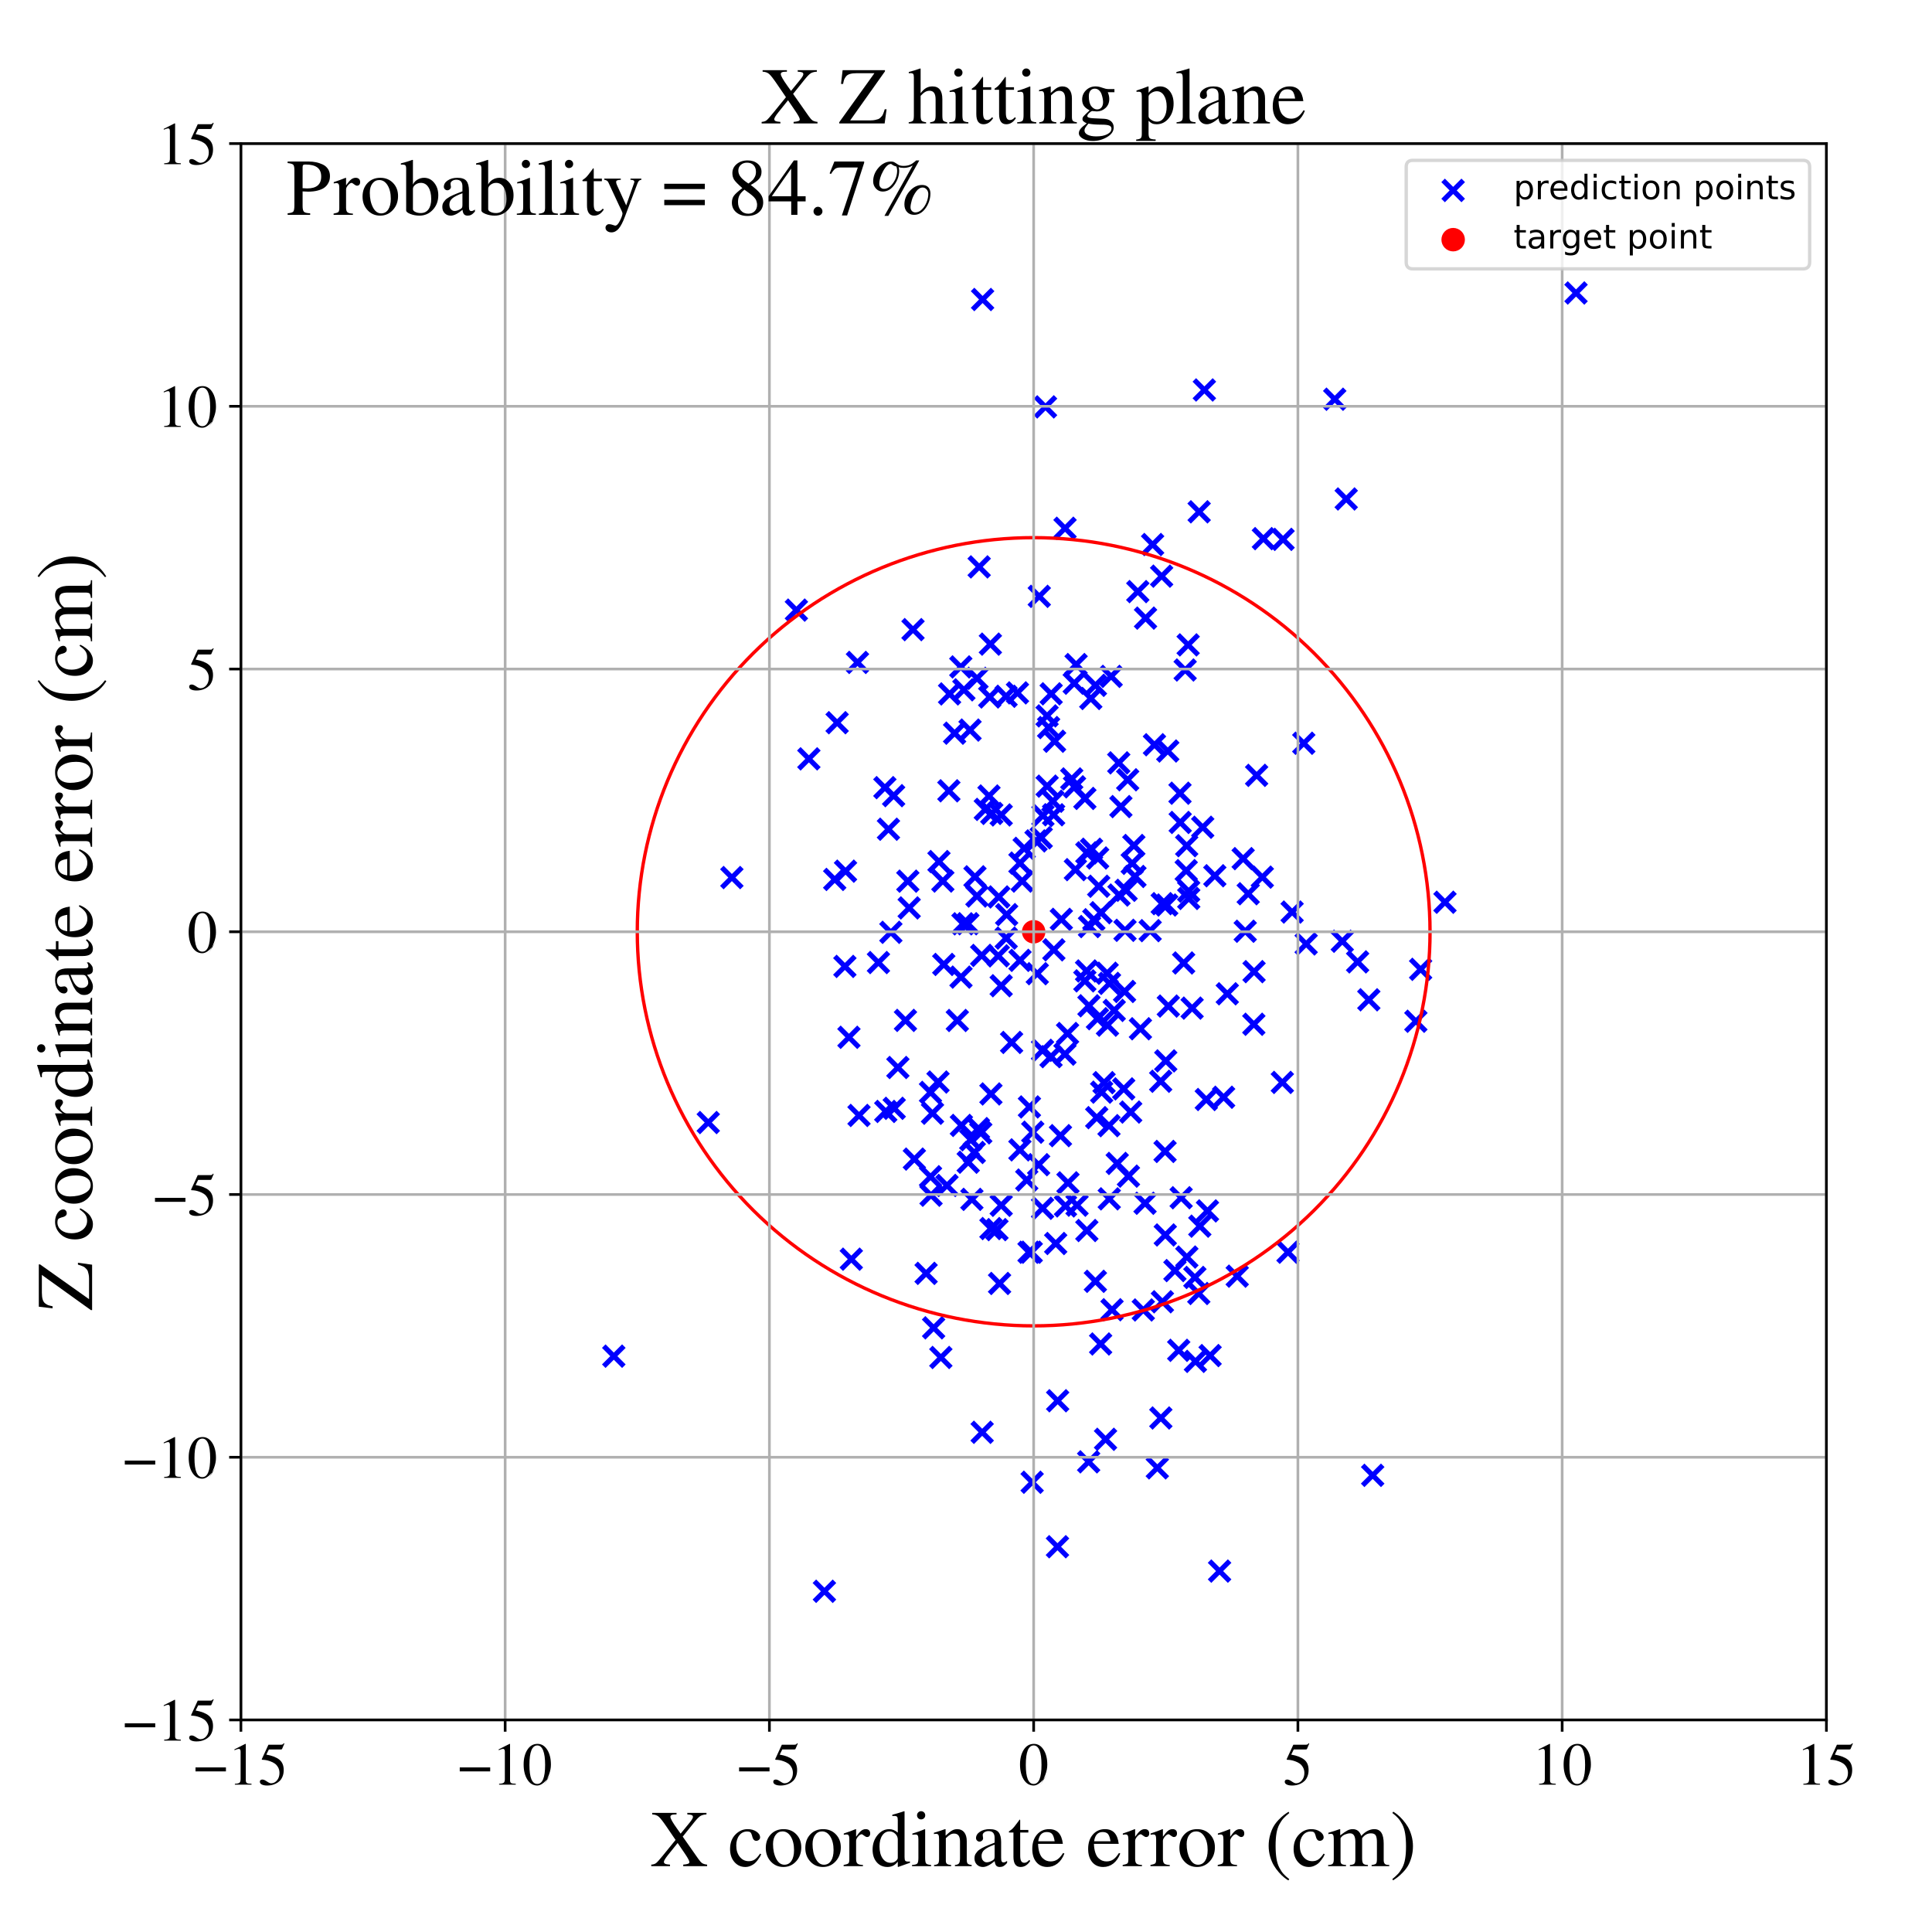 <?xml version="1.0" encoding="utf-8" standalone="no"?>
<!DOCTYPE svg PUBLIC "-//W3C//DTD SVG 1.1//EN"
  "http://www.w3.org/Graphics/SVG/1.1/DTD/svg11.dtd">
<!-- Created with matplotlib (https://matplotlib.org/) -->
<svg height="576pt" version="1.1" viewBox="0 0 576 576" width="576pt" xmlns="http://www.w3.org/2000/svg" xmlns:xlink="http://www.w3.org/1999/xlink">
 <defs>
  <style type="text/css">
*{stroke-linecap:butt;stroke-linejoin:round;}
  </style>
 </defs>
 <g id="figure_1">
  <g id="patch_1">
   <path d="M 0 576 
L 576 576 
L 576 0 
L 0 0 
z
" style="fill:#ffffff;"/>
  </g>
  <g id="axes_1">
   <g id="patch_2">
    <path d="M 71.822 512.784 
L 544.52 512.784 
L 544.52 42.802 
L 71.822 42.802 
z
" style="fill:#ffffff;"/>
   </g>
   <g id="PathCollection_1">
    <defs>
     <path d="M -3 3 
L 3 -3 
M -3 -3 
L 3 3 
" id="md4a28ffafe" style="stroke:#0000ff;stroke-width:1.5;"/>
    </defs>
    <g clip-path="url(#pe920268cdc)">
     <use style="fill:#0000ff;stroke:#0000ff;stroke-width:1.5;" x="335.727" xlink:href="#md4a28ffafe" y="265.429"/>
     <use style="fill:#0000ff;stroke:#0000ff;stroke-width:1.5;" x="263.817" xlink:href="#md4a28ffafe" y="234.827"/>
     <use style="fill:#0000ff;stroke:#0000ff;stroke-width:1.5;" x="328.14" xlink:href="#md4a28ffafe" y="400.69"/>
     <use style="fill:#0000ff;stroke:#0000ff;stroke-width:1.5;" x="291.261" xlink:href="#md4a28ffafe" y="267.14"/>
     <use style="fill:#0000ff;stroke:#0000ff;stroke-width:1.5;" x="309.254" xlink:href="#md4a28ffafe" y="290.291"/>
     <use style="fill:#0000ff;stroke:#0000ff;stroke-width:1.5;" x="330.081" xlink:href="#md4a28ffafe" y="290.157"/>
     <use style="fill:#0000ff;stroke:#0000ff;stroke-width:1.5;" x="359.068" xlink:href="#md4a28ffafe" y="116.264"/>
     <use style="fill:#0000ff;stroke:#0000ff;stroke-width:1.5;" x="371.248" xlink:href="#md4a28ffafe" y="277.636"/>
     <use style="fill:#0000ff;stroke:#0000ff;stroke-width:1.5;" x="280.501" xlink:href="#md4a28ffafe" y="404.714"/>
     <use style="fill:#0000ff;stroke:#0000ff;stroke-width:1.5;" x="340.861" xlink:href="#md4a28ffafe" y="390.549"/>
     <use style="fill:#0000ff;stroke:#0000ff;stroke-width:1.5;" x="315.331" xlink:href="#md4a28ffafe" y="417.616"/>
     <use style="fill:#0000ff;stroke:#0000ff;stroke-width:1.5;" x="372.14" xlink:href="#md4a28ffafe" y="266.454"/>
     <use style="fill:#0000ff;stroke:#0000ff;stroke-width:1.5;" x="312.169" xlink:href="#md4a28ffafe" y="213.434"/>
     <use style="fill:#0000ff;stroke:#0000ff;stroke-width:1.5;" x="313.392" xlink:href="#md4a28ffafe" y="206.852"/>
     <use style="fill:#0000ff;stroke:#0000ff;stroke-width:1.5;" x="330.631" xlink:href="#md4a28ffafe" y="335.597"/>
     <use style="fill:#0000ff;stroke:#0000ff;stroke-width:1.5;" x="357.711" xlink:href="#md4a28ffafe" y="365.566"/>
     <use style="fill:#0000ff;stroke:#0000ff;stroke-width:1.5;" x="356.236" xlink:href="#md4a28ffafe" y="380.854"/>
     <use style="fill:#0000ff;stroke:#0000ff;stroke-width:1.5;" x="328.448" xlink:href="#md4a28ffafe" y="325.61"/>
     <use style="fill:#0000ff;stroke:#0000ff;stroke-width:1.5;" x="374.648" xlink:href="#md4a28ffafe" y="231.162"/>
     <use style="fill:#0000ff;stroke:#0000ff;stroke-width:1.5;" x="295.433" xlink:href="#md4a28ffafe" y="366.277"/>
     <use style="fill:#0000ff;stroke:#0000ff;stroke-width:1.5;" x="324.031" xlink:href="#md4a28ffafe" y="254.256"/>
     <use style="fill:#0000ff;stroke:#0000ff;stroke-width:1.5;" x="324.567" xlink:href="#md4a28ffafe" y="435.824"/>
     <use style="fill:#0000ff;stroke:#0000ff;stroke-width:1.5;" x="352.89" xlink:href="#md4a28ffafe" y="287.096"/>
     <use style="fill:#0000ff;stroke:#0000ff;stroke-width:1.5;" x="281.095" xlink:href="#md4a28ffafe" y="262.673"/>
     <use style="fill:#0000ff;stroke:#0000ff;stroke-width:1.5;" x="327.192" xlink:href="#md4a28ffafe" y="303.714"/>
     <use style="fill:#0000ff;stroke:#0000ff;stroke-width:1.5;" x="317.528" xlink:href="#md4a28ffafe" y="157.493"/>
     <use style="fill:#0000ff;stroke:#0000ff;stroke-width:1.5;" x="310.827" xlink:href="#md4a28ffafe" y="360.235"/>
     <use style="fill:#0000ff;stroke:#0000ff;stroke-width:1.5;" x="401.357" xlink:href="#md4a28ffafe" y="148.762"/>
     <use style="fill:#0000ff;stroke:#0000ff;stroke-width:1.5;" x="253.101" xlink:href="#md4a28ffafe" y="309.256"/>
     <use style="fill:#0000ff;stroke:#0000ff;stroke-width:1.5;" x="294.854" xlink:href="#md4a28ffafe" y="237.312"/>
     <use style="fill:#0000ff;stroke:#0000ff;stroke-width:1.5;" x="300.118" xlink:href="#md4a28ffafe" y="272.682"/>
     <use style="fill:#0000ff;stroke:#0000ff;stroke-width:1.5;" x="430.801" xlink:href="#md4a28ffafe" y="268.99"/>
     <use style="fill:#0000ff;stroke:#0000ff;stroke-width:1.5;" x="350.289" xlink:href="#md4a28ffafe" y="378.806"/>
     <use style="fill:#0000ff;stroke:#0000ff;stroke-width:1.5;" x="357.513" xlink:href="#md4a28ffafe" y="152.59"/>
     <use style="fill:#0000ff;stroke:#0000ff;stroke-width:1.5;" x="292.823" xlink:href="#md4a28ffafe" y="427.019"/>
     <use style="fill:#0000ff;stroke:#0000ff;stroke-width:1.5;" x="365.902" xlink:href="#md4a28ffafe" y="296.285"/>
     <use style="fill:#0000ff;stroke:#0000ff;stroke-width:1.5;" x="404.758" xlink:href="#md4a28ffafe" y="286.771"/>
     <use style="fill:#0000ff;stroke:#0000ff;stroke-width:1.5;" x="312.189" xlink:href="#md4a28ffafe" y="234.378"/>
     <use style="fill:#0000ff;stroke:#0000ff;stroke-width:1.5;" x="298.498" xlink:href="#md4a28ffafe" y="242.964"/>
     <use style="fill:#0000ff;stroke:#0000ff;stroke-width:1.5;" x="241.152" xlink:href="#md4a28ffafe" y="226.243"/>
     <use style="fill:#0000ff;stroke:#0000ff;stroke-width:1.5;" x="347.414" xlink:href="#md4a28ffafe" y="368.187"/>
     <use style="fill:#0000ff;stroke:#0000ff;stroke-width:1.5;" x="255.646" xlink:href="#md4a28ffafe" y="197.494"/>
     <use style="fill:#0000ff;stroke:#0000ff;stroke-width:1.5;" x="291.272" xlink:href="#md4a28ffafe" y="202.235"/>
     <use style="fill:#0000ff;stroke:#0000ff;stroke-width:1.5;" x="348.318" xlink:href="#md4a28ffafe" y="299.946"/>
     <use style="fill:#0000ff;stroke:#0000ff;stroke-width:1.5;" x="325.428" xlink:href="#md4a28ffafe" y="253.187"/>
     <use style="fill:#0000ff;stroke:#0000ff;stroke-width:1.5;" x="331.537" xlink:href="#md4a28ffafe" y="390.481"/>
     <use style="fill:#0000ff;stroke:#0000ff;stroke-width:1.5;" x="165.909" xlink:href="#md4a28ffafe" y="519.343"/>
     <use style="fill:#0000ff;stroke:#0000ff;stroke-width:1.5;" x="354.232" xlink:href="#md4a28ffafe" y="192.265"/>
     <use style="fill:#0000ff;stroke:#0000ff;stroke-width:1.5;" x="285.416" xlink:href="#md4a28ffafe" y="304.241"/>
     <use style="fill:#0000ff;stroke:#0000ff;stroke-width:1.5;" x="339.223" xlink:href="#md4a28ffafe" y="176.379"/>
     <use style="fill:#0000ff;stroke:#0000ff;stroke-width:1.5;" x="290.672" xlink:href="#md4a28ffafe" y="261.408"/>
     <use style="fill:#0000ff;stroke:#0000ff;stroke-width:1.5;" x="351.864" xlink:href="#md4a28ffafe" y="245.202"/>
     <use style="fill:#0000ff;stroke:#0000ff;stroke-width:1.5;" x="277.578" xlink:href="#md4a28ffafe" y="356.338"/>
     <use style="fill:#0000ff;stroke:#0000ff;stroke-width:1.5;" x="312.63" xlink:href="#md4a28ffafe" y="216.91"/>
     <use style="fill:#0000ff;stroke:#0000ff;stroke-width:1.5;" x="317.494" xlink:href="#md4a28ffafe" y="314.282"/>
     <use style="fill:#0000ff;stroke:#0000ff;stroke-width:1.5;" x="376.344" xlink:href="#md4a28ffafe" y="261.505"/>
     <use style="fill:#0000ff;stroke:#0000ff;stroke-width:1.5;" x="325.205" xlink:href="#md4a28ffafe" y="208.243"/>
     <use style="fill:#0000ff;stroke:#0000ff;stroke-width:1.5;" x="307.458" xlink:href="#md4a28ffafe" y="373.328"/>
     <use style="fill:#0000ff;stroke:#0000ff;stroke-width:1.5;" x="256.103" xlink:href="#md4a28ffafe" y="332.554"/>
     <use style="fill:#0000ff;stroke:#0000ff;stroke-width:1.5;" x="373.812" xlink:href="#md4a28ffafe" y="305.374"/>
     <use style="fill:#0000ff;stroke:#0000ff;stroke-width:1.5;" x="318.404" xlink:href="#md4a28ffafe" y="352.642"/>
     <use style="fill:#0000ff;stroke:#0000ff;stroke-width:1.5;" x="353.34" xlink:href="#md4a28ffafe" y="199.749"/>
     <use style="fill:#0000ff;stroke:#0000ff;stroke-width:1.5;" x="334.179" xlink:href="#md4a28ffafe" y="240.475"/>
     <use style="fill:#0000ff;stroke:#0000ff;stroke-width:1.5;" x="327.566" xlink:href="#md4a28ffafe" y="264.224"/>
     <use style="fill:#0000ff;stroke:#0000ff;stroke-width:1.5;" x="340.005" xlink:href="#md4a28ffafe" y="306.708"/>
     <use style="fill:#0000ff;stroke:#0000ff;stroke-width:1.5;" x="423.543" xlink:href="#md4a28ffafe" y="288.99"/>
     <use style="fill:#0000ff;stroke:#0000ff;stroke-width:1.5;" x="309.654" xlink:href="#md4a28ffafe" y="347.236"/>
     <use style="fill:#0000ff;stroke:#0000ff;stroke-width:1.5;" x="295.269" xlink:href="#md4a28ffafe" y="192.04"/>
     <use style="fill:#0000ff;stroke:#0000ff;stroke-width:1.5;" x="469.871" xlink:href="#md4a28ffafe" y="87.347"/>
     <use style="fill:#0000ff;stroke:#0000ff;stroke-width:1.5;" x="368.864" xlink:href="#md4a28ffafe" y="380.47"/>
     <use style="fill:#0000ff;stroke:#0000ff;stroke-width:1.5;" x="345.041" xlink:href="#md4a28ffafe" y="437.623"/>
     <use style="fill:#0000ff;stroke:#0000ff;stroke-width:1.5;" x="360.781" xlink:href="#md4a28ffafe" y="404.147"/>
     <use style="fill:#0000ff;stroke:#0000ff;stroke-width:1.5;" x="326.977" xlink:href="#md4a28ffafe" y="333.211"/>
     <use style="fill:#0000ff;stroke:#0000ff;stroke-width:1.5;" x="346.499" xlink:href="#md4a28ffafe" y="269.411"/>
     <use style="fill:#0000ff;stroke:#0000ff;stroke-width:1.5;" x="297.625" xlink:href="#md4a28ffafe" y="284.967"/>
     <use style="fill:#0000ff;stroke:#0000ff;stroke-width:1.5;" x="388.705" xlink:href="#md4a28ffafe" y="221.589"/>
     <use style="fill:#0000ff;stroke:#0000ff;stroke-width:1.5;" x="324.655" xlink:href="#md4a28ffafe" y="299.856"/>
     <use style="fill:#0000ff;stroke:#0000ff;stroke-width:1.5;" x="320.613" xlink:href="#md4a28ffafe" y="259.272"/>
     <use style="fill:#0000ff;stroke:#0000ff;stroke-width:1.5;" x="282.324" xlink:href="#md4a28ffafe" y="353.426"/>
     <use style="fill:#0000ff;stroke:#0000ff;stroke-width:1.5;" x="249.582" xlink:href="#md4a28ffafe" y="215.463"/>
     <use style="fill:#0000ff;stroke:#0000ff;stroke-width:1.5;" x="298.496" xlink:href="#md4a28ffafe" y="359.345"/>
     <use style="fill:#0000ff;stroke:#0000ff;stroke-width:1.5;" x="313.347" xlink:href="#md4a28ffafe" y="315.025"/>
     <use style="fill:#0000ff;stroke:#0000ff;stroke-width:1.5;" x="320.824" xlink:href="#md4a28ffafe" y="198.132"/>
     <use style="fill:#0000ff;stroke:#0000ff;stroke-width:1.5;" x="270.658" xlink:href="#md4a28ffafe" y="262.706"/>
     <use style="fill:#0000ff;stroke:#0000ff;stroke-width:1.5;" x="293.759" xlink:href="#md4a28ffafe" y="241.311"/>
     <use style="fill:#0000ff;stroke:#0000ff;stroke-width:1.5;" x="320.267" xlink:href="#md4a28ffafe" y="203.691"/>
     <use style="fill:#0000ff;stroke:#0000ff;stroke-width:1.5;" x="353.654" xlink:href="#md4a28ffafe" y="259.566"/>
     <use style="fill:#0000ff;stroke:#0000ff;stroke-width:1.5;" x="842.273" xlink:href="#md4a28ffafe" y="193.902"/>
     <use style="fill:#0000ff;stroke:#0000ff;stroke-width:1.5;" x="252.083" xlink:href="#md4a28ffafe" y="259.728"/>
     <use style="fill:#0000ff;stroke:#0000ff;stroke-width:1.5;" x="357.405" xlink:href="#md4a28ffafe" y="385.638"/>
     <use style="fill:#0000ff;stroke:#0000ff;stroke-width:1.5;" x="318.279" xlink:href="#md4a28ffafe" y="308.118"/>
     <use style="fill:#0000ff;stroke:#0000ff;stroke-width:1.5;" x="351.799" xlink:href="#md4a28ffafe" y="236.484"/>
     <use style="fill:#0000ff;stroke:#0000ff;stroke-width:1.5;" x="346.091" xlink:href="#md4a28ffafe" y="422.753"/>
     <use style="fill:#0000ff;stroke:#0000ff;stroke-width:1.5;" x="304.103" xlink:href="#md4a28ffafe" y="286.317"/>
     <use style="fill:#0000ff;stroke:#0000ff;stroke-width:1.5;" x="283.105" xlink:href="#md4a28ffafe" y="206.884"/>
     <use style="fill:#0000ff;stroke:#0000ff;stroke-width:1.5;" x="400.186" xlink:href="#md4a28ffafe" y="280.621"/>
     <use style="fill:#0000ff;stroke:#0000ff;stroke-width:1.5;" x="354.391" xlink:href="#md4a28ffafe" y="265.693"/>
     <use style="fill:#0000ff;stroke:#0000ff;stroke-width:1.5;" x="408.096" xlink:href="#md4a28ffafe" y="298.074"/>
     <use style="fill:#0000ff;stroke:#0000ff;stroke-width:1.5;" x="370.632" xlink:href="#md4a28ffafe" y="255.989"/>
     <use style="fill:#0000ff;stroke:#0000ff;stroke-width:1.5;" x="330.71" xlink:href="#md4a28ffafe" y="357.42"/>
     <use style="fill:#0000ff;stroke:#0000ff;stroke-width:1.5;" x="278.014" xlink:href="#md4a28ffafe" y="331.897"/>
     <use style="fill:#0000ff;stroke:#0000ff;stroke-width:1.5;" x="306.908" xlink:href="#md4a28ffafe" y="330.015"/>
     <use style="fill:#0000ff;stroke:#0000ff;stroke-width:1.5;" x="306.784" xlink:href="#md4a28ffafe" y="373.341"/>
     <use style="fill:#0000ff;stroke:#0000ff;stroke-width:1.5;" x="301.599" xlink:href="#md4a28ffafe" y="310.788"/>
     <use style="fill:#0000ff;stroke:#0000ff;stroke-width:1.5;" x="299.985" xlink:href="#md4a28ffafe" y="279.684"/>
     <use style="fill:#0000ff;stroke:#0000ff;stroke-width:1.5;" x="376.663" xlink:href="#md4a28ffafe" y="160.588"/>
     <use style="fill:#0000ff;stroke:#0000ff;stroke-width:1.5;" x="288.56" xlink:href="#md4a28ffafe" y="275.397"/>
     <use style="fill:#0000ff;stroke:#0000ff;stroke-width:1.5;" x="269.954" xlink:href="#md4a28ffafe" y="304.216"/>
     <use style="fill:#0000ff;stroke:#0000ff;stroke-width:1.5;" x="251.89" xlink:href="#md4a28ffafe" y="288.124"/>
     <use style="fill:#0000ff;stroke:#0000ff;stroke-width:1.5;" x="389.415" xlink:href="#md4a28ffafe" y="281.424"/>
     <use style="fill:#0000ff;stroke:#0000ff;stroke-width:1.5;" x="321.105" xlink:href="#md4a28ffafe" y="359.308"/>
     <use style="fill:#0000ff;stroke:#0000ff;stroke-width:1.5;" x="295.686" xlink:href="#md4a28ffafe" y="242.508"/>
     <use style="fill:#0000ff;stroke:#0000ff;stroke-width:1.5;" x="307.723" xlink:href="#md4a28ffafe" y="441.913"/>
     <use style="fill:#0000ff;stroke:#0000ff;stroke-width:1.5;" x="314.416" xlink:href="#md4a28ffafe" y="220.994"/>
     <use style="fill:#0000ff;stroke:#0000ff;stroke-width:1.5;" x="337.106" xlink:href="#md4a28ffafe" y="331.547"/>
     <use style="fill:#0000ff;stroke:#0000ff;stroke-width:1.5;" x="354.412" xlink:href="#md4a28ffafe" y="267.861"/>
     <use style="fill:#0000ff;stroke:#0000ff;stroke-width:1.5;" x="272.608" xlink:href="#md4a28ffafe" y="345.57"/>
     <use style="fill:#0000ff;stroke:#0000ff;stroke-width:1.5;" x="281.373" xlink:href="#md4a28ffafe" y="287.534"/>
     <use style="fill:#0000ff;stroke:#0000ff;stroke-width:1.5;" x="292.407" xlink:href="#md4a28ffafe" y="337.749"/>
     <use style="fill:#0000ff;stroke:#0000ff;stroke-width:1.5;" x="347.348" xlink:href="#md4a28ffafe" y="343.284"/>
     <use style="fill:#0000ff;stroke:#0000ff;stroke-width:1.5;" x="333.541" xlink:href="#md4a28ffafe" y="227.435"/>
     <use style="fill:#0000ff;stroke:#0000ff;stroke-width:1.5;" x="341.528" xlink:href="#md4a28ffafe" y="184.281"/>
     <use style="fill:#0000ff;stroke:#0000ff;stroke-width:1.5;" x="330.181" xlink:href="#md4a28ffafe" y="305.641"/>
     <use style="fill:#0000ff;stroke:#0000ff;stroke-width:1.5;" x="295.071" xlink:href="#md4a28ffafe" y="207.794"/>
     <use style="fill:#0000ff;stroke:#0000ff;stroke-width:1.5;" x="337.556" xlink:href="#md4a28ffafe" y="257.392"/>
     <use style="fill:#0000ff;stroke:#0000ff;stroke-width:1.5;" x="298.008" xlink:href="#md4a28ffafe" y="382.646"/>
     <use style="fill:#0000ff;stroke:#0000ff;stroke-width:1.5;" x="329.607" xlink:href="#md4a28ffafe" y="429.11"/>
     <use style="fill:#0000ff;stroke:#0000ff;stroke-width:1.5;" x="409.248" xlink:href="#md4a28ffafe" y="439.851"/>
     <use style="fill:#0000ff;stroke:#0000ff;stroke-width:1.5;" x="351.417" xlink:href="#md4a28ffafe" y="402.581"/>
     <use style="fill:#0000ff;stroke:#0000ff;stroke-width:1.5;" x="297.228" xlink:href="#md4a28ffafe" y="366.595"/>
     <use style="fill:#0000ff;stroke:#0000ff;stroke-width:1.5;" x="279.657" xlink:href="#md4a28ffafe" y="322.593"/>
     <use style="fill:#0000ff;stroke:#0000ff;stroke-width:1.5;" x="310.934" xlink:href="#md4a28ffafe" y="243.146"/>
     <use style="fill:#0000ff;stroke:#0000ff;stroke-width:1.5;" x="264.883" xlink:href="#md4a28ffafe" y="247.223"/>
     <use style="fill:#0000ff;stroke:#0000ff;stroke-width:1.5;" x="299.945" xlink:href="#md4a28ffafe" y="207.587"/>
     <use style="fill:#0000ff;stroke:#0000ff;stroke-width:1.5;" x="278.351" xlink:href="#md4a28ffafe" y="395.876"/>
     <use style="fill:#0000ff;stroke:#0000ff;stroke-width:1.5;" x="297.773" xlink:href="#md4a28ffafe" y="267.406"/>
     <use style="fill:#0000ff;stroke:#0000ff;stroke-width:1.5;" x="292.949" xlink:href="#md4a28ffafe" y="89.291"/>
     <use style="fill:#0000ff;stroke:#0000ff;stroke-width:1.5;" x="331.276" xlink:href="#md4a28ffafe" y="201.653"/>
     <use style="fill:#0000ff;stroke:#0000ff;stroke-width:1.5;" x="422.12" xlink:href="#md4a28ffafe" y="304.471"/>
     <use style="fill:#0000ff;stroke:#0000ff;stroke-width:1.5;" x="385.229" xlink:href="#md4a28ffafe" y="271.916"/>
     <use style="fill:#0000ff;stroke:#0000ff;stroke-width:1.5;" x="295.431" xlink:href="#md4a28ffafe" y="326.144"/>
     <use style="fill:#0000ff;stroke:#0000ff;stroke-width:1.5;" x="266.602" xlink:href="#md4a28ffafe" y="330.43"/>
     <use style="fill:#0000ff;stroke:#0000ff;stroke-width:1.5;" x="338.037" xlink:href="#md4a28ffafe" y="252.065"/>
     <use style="fill:#0000ff;stroke:#0000ff;stroke-width:1.5;" x="333.088" xlink:href="#md4a28ffafe" y="346.858"/>
     <use style="fill:#0000ff;stroke:#0000ff;stroke-width:1.5;" x="382.311" xlink:href="#md4a28ffafe" y="322.707"/>
     <use style="fill:#0000ff;stroke:#0000ff;stroke-width:1.5;" x="253.811" xlink:href="#md4a28ffafe" y="375.409"/>
     <use style="fill:#0000ff;stroke:#0000ff;stroke-width:1.5;" x="310.428" xlink:href="#md4a28ffafe" y="249.758"/>
     <use style="fill:#0000ff;stroke:#0000ff;stroke-width:1.5;" x="313.905" xlink:href="#md4a28ffafe" y="238.881"/>
     <use style="fill:#0000ff;stroke:#0000ff;stroke-width:1.5;" x="182.999" xlink:href="#md4a28ffafe" y="404.322"/>
     <use style="fill:#0000ff;stroke:#0000ff;stroke-width:1.5;" x="286.625" xlink:href="#md4a28ffafe" y="335.529"/>
     <use style="fill:#0000ff;stroke:#0000ff;stroke-width:1.5;" x="323.438" xlink:href="#md4a28ffafe" y="238.04"/>
     <use style="fill:#0000ff;stroke:#0000ff;stroke-width:1.5;" x="335.406" xlink:href="#md4a28ffafe" y="277.362"/>
     <use style="fill:#0000ff;stroke:#0000ff;stroke-width:1.5;" x="307.901" xlink:href="#md4a28ffafe" y="337.545"/>
     <use style="fill:#0000ff;stroke:#0000ff;stroke-width:1.5;" x="287.095" xlink:href="#md4a28ffafe" y="275.421"/>
     <use style="fill:#0000ff;stroke:#0000ff;stroke-width:1.5;" x="267.693" xlink:href="#md4a28ffafe" y="318.261"/>
     <use style="fill:#0000ff;stroke:#0000ff;stroke-width:1.5;" x="343.637" xlink:href="#md4a28ffafe" y="162.346"/>
     <use style="fill:#0000ff;stroke:#0000ff;stroke-width:1.5;" x="364.804" xlink:href="#md4a28ffafe" y="327.13"/>
     <use style="fill:#0000ff;stroke:#0000ff;stroke-width:1.5;" x="271.058" xlink:href="#md4a28ffafe" y="270.68"/>
     <use style="fill:#0000ff;stroke:#0000ff;stroke-width:1.5;" x="359.993" xlink:href="#md4a28ffafe" y="361.013"/>
     <use style="fill:#0000ff;stroke:#0000ff;stroke-width:1.5;" x="383.999" xlink:href="#md4a28ffafe" y="373.334"/>
     <use style="fill:#0000ff;stroke:#0000ff;stroke-width:1.5;" x="359.643" xlink:href="#md4a28ffafe" y="327.803"/>
     <use style="fill:#0000ff;stroke:#0000ff;stroke-width:1.5;" x="344.184" xlink:href="#md4a28ffafe" y="222.036"/>
     <use style="fill:#0000ff;stroke:#0000ff;stroke-width:1.5;" x="549.883" xlink:href="#md4a28ffafe" y="175.662"/>
     <use style="fill:#0000ff;stroke:#0000ff;stroke-width:1.5;" x="330.78" xlink:href="#md4a28ffafe" y="293.183"/>
     <use style="fill:#0000ff;stroke:#0000ff;stroke-width:1.5;" x="277.427" xlink:href="#md4a28ffafe" y="350.822"/>
     <use style="fill:#0000ff;stroke:#0000ff;stroke-width:1.5;" x="346.045" xlink:href="#md4a28ffafe" y="322.365"/>
     <use style="fill:#0000ff;stroke:#0000ff;stroke-width:1.5;" x="323.945" xlink:href="#md4a28ffafe" y="289.477"/>
     <use style="fill:#0000ff;stroke:#0000ff;stroke-width:1.5;" x="336.428" xlink:href="#md4a28ffafe" y="350.65"/>
     <use style="fill:#0000ff;stroke:#0000ff;stroke-width:1.5;" x="347.555" xlink:href="#md4a28ffafe" y="316.288"/>
     <use style="fill:#0000ff;stroke:#0000ff;stroke-width:1.5;" x="333.618" xlink:href="#md4a28ffafe" y="266.846"/>
     <use style="fill:#0000ff;stroke:#0000ff;stroke-width:1.5;" x="304.069" xlink:href="#md4a28ffafe" y="342.816"/>
     <use style="fill:#0000ff;stroke:#0000ff;stroke-width:1.5;" x="335.021" xlink:href="#md4a28ffafe" y="324.633"/>
     <use style="fill:#0000ff;stroke:#0000ff;stroke-width:1.5;" x="306.117" xlink:href="#md4a28ffafe" y="351.815"/>
     <use style="fill:#0000ff;stroke:#0000ff;stroke-width:1.5;" x="328.259" xlink:href="#md4a28ffafe" y="272.113"/>
     <use style="fill:#0000ff;stroke:#0000ff;stroke-width:1.5;" x="211.16" xlink:href="#md4a28ffafe" y="334.668"/>
     <use style="fill:#0000ff;stroke:#0000ff;stroke-width:1.5;" x="314.193" xlink:href="#md4a28ffafe" y="283.182"/>
     <use style="fill:#0000ff;stroke:#0000ff;stroke-width:1.5;" x="286.452" xlink:href="#md4a28ffafe" y="198.832"/>
     <use style="fill:#0000ff;stroke:#0000ff;stroke-width:1.5;" x="363.602" xlink:href="#md4a28ffafe" y="468.401"/>
     <use style="fill:#0000ff;stroke:#0000ff;stroke-width:1.5;" x="266.426" xlink:href="#md4a28ffafe" y="237.212"/>
     <use style="fill:#0000ff;stroke:#0000ff;stroke-width:1.5;" x="276.106" xlink:href="#md4a28ffafe" y="379.635"/>
     <use style="fill:#0000ff;stroke:#0000ff;stroke-width:1.5;" x="279.939" xlink:href="#md4a28ffafe" y="256.861"/>
     <use style="fill:#0000ff;stroke:#0000ff;stroke-width:1.5;" x="319.523" xlink:href="#md4a28ffafe" y="232.221"/>
     <use style="fill:#0000ff;stroke:#0000ff;stroke-width:1.5;" x="298.488" xlink:href="#md4a28ffafe" y="293.883"/>
     <use style="fill:#0000ff;stroke:#0000ff;stroke-width:1.5;" x="323.432" xlink:href="#md4a28ffafe" y="292.429"/>
     <use style="fill:#0000ff;stroke:#0000ff;stroke-width:1.5;" x="311.704" xlink:href="#md4a28ffafe" y="121.309"/>
     <use style="fill:#0000ff;stroke:#0000ff;stroke-width:1.5;" x="332.193" xlink:href="#md4a28ffafe" y="301.242"/>
     <use style="fill:#0000ff;stroke:#0000ff;stroke-width:1.5;" x="305.345" xlink:href="#md4a28ffafe" y="252.921"/>
     <use style="fill:#0000ff;stroke:#0000ff;stroke-width:1.5;" x="352.143" xlink:href="#md4a28ffafe" y="357.091"/>
     <use style="fill:#0000ff;stroke:#0000ff;stroke-width:1.5;" x="314.125" xlink:href="#md4a28ffafe" y="242.915"/>
     <use style="fill:#0000ff;stroke:#0000ff;stroke-width:1.5;" x="358.575" xlink:href="#md4a28ffafe" y="246.635"/>
     <use style="fill:#0000ff;stroke:#0000ff;stroke-width:1.5;" x="290.465" xlink:href="#md4a28ffafe" y="343.585"/>
     <use style="fill:#0000ff;stroke:#0000ff;stroke-width:1.5;" x="348.154" xlink:href="#md4a28ffafe" y="223.901"/>
     <use style="fill:#0000ff;stroke:#0000ff;stroke-width:1.5;" x="248.861" xlink:href="#md4a28ffafe" y="262.191"/>
     <use style="fill:#0000ff;stroke:#0000ff;stroke-width:1.5;" x="324.028" xlink:href="#md4a28ffafe" y="366.862"/>
     <use style="fill:#0000ff;stroke:#0000ff;stroke-width:1.5;" x="218.199" xlink:href="#md4a28ffafe" y="261.631"/>
     <use style="fill:#0000ff;stroke:#0000ff;stroke-width:1.5;" x="382.526" xlink:href="#md4a28ffafe" y="160.804"/>
     <use style="fill:#0000ff;stroke:#0000ff;stroke-width:1.5;" x="347.85" xlink:href="#md4a28ffafe" y="269.817"/>
     <use style="fill:#0000ff;stroke:#0000ff;stroke-width:1.5;" x="353.842" xlink:href="#md4a28ffafe" y="374.772"/>
     <use style="fill:#0000ff;stroke:#0000ff;stroke-width:1.5;" x="291.929" xlink:href="#md4a28ffafe" y="169.012"/>
     <use style="fill:#0000ff;stroke:#0000ff;stroke-width:1.5;" x="272.2" xlink:href="#md4a28ffafe" y="187.714"/>
     <use style="fill:#0000ff;stroke:#0000ff;stroke-width:1.5;" x="304.749" xlink:href="#md4a28ffafe" y="262.687"/>
     <use style="fill:#0000ff;stroke:#0000ff;stroke-width:1.5;" x="288.664" xlink:href="#md4a28ffafe" y="346.497"/>
     <use style="fill:#0000ff;stroke:#0000ff;stroke-width:1.5;" x="245.791" xlink:href="#md4a28ffafe" y="474.421"/>
     <use style="fill:#0000ff;stroke:#0000ff;stroke-width:1.5;" x="353.798" xlink:href="#md4a28ffafe" y="252.132"/>
     <use style="fill:#0000ff;stroke:#0000ff;stroke-width:1.5;" x="346.557" xlink:href="#md4a28ffafe" y="388.106"/>
     <use style="fill:#0000ff;stroke:#0000ff;stroke-width:1.5;" x="559.257" xlink:href="#md4a28ffafe" y="245.89"/>
     <use style="fill:#0000ff;stroke:#0000ff;stroke-width:1.5;" x="261.898" xlink:href="#md4a28ffafe" y="286.968"/>
     <use style="fill:#0000ff;stroke:#0000ff;stroke-width:1.5;" x="291.719" xlink:href="#md4a28ffafe" y="336.473"/>
     <use style="fill:#0000ff;stroke:#0000ff;stroke-width:1.5;" x="316.425" xlink:href="#md4a28ffafe" y="274.089"/>
     <use style="fill:#0000ff;stroke:#0000ff;stroke-width:1.5;" x="327.247" xlink:href="#md4a28ffafe" y="255.792"/>
     <use style="fill:#0000ff;stroke:#0000ff;stroke-width:1.5;" x="289.419" xlink:href="#md4a28ffafe" y="339.807"/>
     <use style="fill:#0000ff;stroke:#0000ff;stroke-width:1.5;" x="282.893" xlink:href="#md4a28ffafe" y="235.768"/>
     <use style="fill:#0000ff;stroke:#0000ff;stroke-width:1.5;" x="329.157" xlink:href="#md4a28ffafe" y="322.777"/>
     <use style="fill:#0000ff;stroke:#0000ff;stroke-width:1.5;" x="284.602" xlink:href="#md4a28ffafe" y="218.587"/>
     <use style="fill:#0000ff;stroke:#0000ff;stroke-width:1.5;" x="326.582" xlink:href="#md4a28ffafe" y="204.317"/>
     <use style="fill:#0000ff;stroke:#0000ff;stroke-width:1.5;" x="336.204" xlink:href="#md4a28ffafe" y="232.48"/>
     <use style="fill:#0000ff;stroke:#0000ff;stroke-width:1.5;" x="315.272" xlink:href="#md4a28ffafe" y="461.137"/>
     <use style="fill:#0000ff;stroke:#0000ff;stroke-width:1.5;" x="338.374" xlink:href="#md4a28ffafe" y="261.307"/>
     <use style="fill:#0000ff;stroke:#0000ff;stroke-width:1.5;" x="303.346" xlink:href="#md4a28ffafe" y="206.571"/>
     <use style="fill:#0000ff;stroke:#0000ff;stroke-width:1.5;" x="341.377" xlink:href="#md4a28ffafe" y="358.734"/>
     <use style="fill:#0000ff;stroke:#0000ff;stroke-width:1.5;" x="316.163" xlink:href="#md4a28ffafe" y="338.578"/>
     <use style="fill:#0000ff;stroke:#0000ff;stroke-width:1.5;" x="317.659" xlink:href="#md4a28ffafe" y="359.534"/>
     <use style="fill:#0000ff;stroke:#0000ff;stroke-width:1.5;" x="324.817" xlink:href="#md4a28ffafe" y="276.244"/>
     <use style="fill:#0000ff;stroke:#0000ff;stroke-width:1.5;" x="286.506" xlink:href="#md4a28ffafe" y="291.314"/>
     <use style="fill:#0000ff;stroke:#0000ff;stroke-width:1.5;" x="373.88" xlink:href="#md4a28ffafe" y="289.684"/>
     <use style="fill:#0000ff;stroke:#0000ff;stroke-width:1.5;" x="287.371" xlink:href="#md4a28ffafe" y="205.661"/>
     <use style="fill:#0000ff;stroke:#0000ff;stroke-width:1.5;" x="237.435" xlink:href="#md4a28ffafe" y="181.895"/>
     <use style="fill:#0000ff;stroke:#0000ff;stroke-width:1.5;" x="264.08" xlink:href="#md4a28ffafe" y="331.358"/>
     <use style="fill:#0000ff;stroke:#0000ff;stroke-width:1.5;" x="309.847" xlink:href="#md4a28ffafe" y="177.793"/>
     <use style="fill:#0000ff;stroke:#0000ff;stroke-width:1.5;" x="362.182" xlink:href="#md4a28ffafe" y="261.095"/>
     <use style="fill:#0000ff;stroke:#0000ff;stroke-width:1.5;" x="289.2" xlink:href="#md4a28ffafe" y="217.66"/>
     <use style="fill:#0000ff;stroke:#0000ff;stroke-width:1.5;" x="355.415" xlink:href="#md4a28ffafe" y="300.555"/>
     <use style="fill:#0000ff;stroke:#0000ff;stroke-width:1.5;" x="314.743" xlink:href="#md4a28ffafe" y="370.734"/>
     <use style="fill:#0000ff;stroke:#0000ff;stroke-width:1.5;" x="346.329" xlink:href="#md4a28ffafe" y="171.775"/>
     <use style="fill:#0000ff;stroke:#0000ff;stroke-width:1.5;" x="326.575" xlink:href="#md4a28ffafe" y="382.008"/>
     <use style="fill:#0000ff;stroke:#0000ff;stroke-width:1.5;" x="335.276" xlink:href="#md4a28ffafe" y="295.59"/>
     <use style="fill:#0000ff;stroke:#0000ff;stroke-width:1.5;" x="289.759" xlink:href="#md4a28ffafe" y="357.574"/>
     <use style="fill:#0000ff;stroke:#0000ff;stroke-width:1.5;" x="320.35" xlink:href="#md4a28ffafe" y="234.587"/>
     <use style="fill:#0000ff;stroke:#0000ff;stroke-width:1.5;" x="308.877" xlink:href="#md4a28ffafe" y="250.703"/>
     <use style="fill:#0000ff;stroke:#0000ff;stroke-width:1.5;" x="397.936" xlink:href="#md4a28ffafe" y="119.026"/>
     <use style="fill:#0000ff;stroke:#0000ff;stroke-width:1.5;" x="277.416" xlink:href="#md4a28ffafe" y="325.682"/>
     <use style="fill:#0000ff;stroke:#0000ff;stroke-width:1.5;" x="292.673" xlink:href="#md4a28ffafe" y="284.848"/>
     <use style="fill:#0000ff;stroke:#0000ff;stroke-width:1.5;" x="326.111" xlink:href="#md4a28ffafe" y="274.204"/>
     <use style="fill:#0000ff;stroke:#0000ff;stroke-width:1.5;" x="342.906" xlink:href="#md4a28ffafe" y="277.46"/>
     <use style="fill:#0000ff;stroke:#0000ff;stroke-width:1.5;" x="310.813" xlink:href="#md4a28ffafe" y="313.139"/>
     <use style="fill:#0000ff;stroke:#0000ff;stroke-width:1.5;" x="265.602" xlink:href="#md4a28ffafe" y="277.958"/>
     <use style="fill:#0000ff;stroke:#0000ff;stroke-width:1.5;" x="356.402" xlink:href="#md4a28ffafe" y="405.874"/>
     <use style="fill:#0000ff;stroke:#0000ff;stroke-width:1.5;" x="304.08" xlink:href="#md4a28ffafe" y="257.315"/>
    </g>
   </g>
   <g id="PathCollection_2">
    <defs>
     <path d="M 0 3 
C 0.796 3 1.559 2.684 2.121 2.121 
C 2.684 1.559 3 0.796 3 0 
C 3 -0.796 2.684 -1.559 2.121 -2.121 
C 1.559 -2.684 0.796 -3 0 -3 
C -0.796 -3 -1.559 -2.684 -2.121 -2.121 
C -2.684 -1.559 -3 -0.796 -3 0 
C -3 0.796 -2.684 1.559 -2.121 2.121 
C -1.559 2.684 -0.796 3 0 3 
z
" id="me4840d2c4d" style="stroke:#ff0000;"/>
    </defs>
    <g clip-path="url(#pe920268cdc)">
     <use style="fill:#ff0000;stroke:#ff0000;" x="308.171" xlink:href="#me4840d2c4d" y="277.793"/>
    </g>
   </g>
   <g id="patch_3">
    <path clip-path="url(#pe920268cdc)" d="M 308.171 395.288 
C 339.511 395.288 369.572 382.908 391.733 360.875 
C 413.894 338.841 426.346 308.953 426.346 277.793 
C 426.346 246.633 413.894 216.745 391.733 194.711 
C 369.572 172.677 339.511 160.297 308.171 160.297 
C 276.831 160.297 246.77 172.677 224.609 194.711 
C 202.448 216.745 189.997 246.633 189.997 277.793 
C 189.997 308.953 202.448 338.841 224.609 360.875 
C 246.77 382.908 276.831 395.288 308.171 395.288 
z
" style="fill:none;stroke:#ff0000;stroke-linejoin:miter;"/>
   </g>
   <g id="matplotlib.axis_1">
    <g id="xtick_1">
     <g id="line2d_1">
      <path clip-path="url(#pe920268cdc)" d="M 71.822 512.784 
L 71.822 42.802 
" style="fill:none;stroke:#b0b0b0;stroke-linecap:square;stroke-width:0.8;"/>
     </g>
     <g id="line2d_2">
      <defs>
       <path d="M 0 0 
L 0 3.5 
" id="m02d41257d3" style="stroke:#000000;stroke-width:0.8;"/>
      </defs>
      <g>
       <use style="stroke:#000000;stroke-width:0.8;" x="71.822" xlink:href="#m02d41257d3" y="512.784"/>
      </g>
     </g>
     <g id="text_1">
      <!-- −15 -->
      <defs>
       <path d="M 3 22 
L 3 28.594 
L 53.406 28.594 
L 53.406 22 
z
" id="FreeSerif-8722"/>
       <path d="M 18.297 59.297 
Q 16.5 59.297 11.094 57.094 
L 11.094 58.5 
L 29.094 67.594 
L 29.906 67.406 
L 29.906 7.406 
Q 29.906 3.797 31.703 2.688 
Q 33.5 1.594 39.406 1.5 
L 39.406 0 
L 11.797 0 
L 11.797 1.5 
Q 17.406 1.703 19.344 3.141 
Q 21.297 4.594 21.297 9.297 
L 21.297 54.594 
Q 21.297 59.297 18.297 59.297 
z
" id="FreeSerif-49"/>
       <path d="M 35.703 19.406 
Q 35.703 24.703 33.344 28.797 
Q 31 32.906 27.641 35.156 
Q 24.297 37.406 20.141 38.844 
Q 16 40.297 12.953 40.75 
Q 9.906 41.203 7.594 41.203 
Q 6.406 41.203 6.406 42 
Q 6.406 42.297 6.5 42.5 
L 17.406 66.203 
L 38.297 66.203 
Q 39.906 66.203 40.844 66.703 
Q 41.797 67.203 42.906 68.797 
L 43.797 68.094 
L 40 59.203 
Q 39.594 58.297 37.703 58.297 
L 18.094 58.297 
L 13.906 49.797 
Q 28.5 47.203 35.594 41.344 
Q 42.703 35.5 42.703 24.203 
Q 42.703 18.297 40.844 13.688 
Q 39 9.094 36.141 6.297 
Q 33.297 3.5 29.547 1.703 
Q 25.797 -0.094 22.344 -0.75 
Q 18.906 -1.406 15.406 -1.406 
Q 9.797 -1.406 6.5 0.25 
Q 3.203 1.906 3.203 4.797 
Q 3.203 8.5 7.5 8.5 
Q 10.297 8.5 14.75 5.391 
Q 19.203 2.297 21.797 2.297 
Q 27.703 2.297 31.703 7.25 
Q 35.703 12.203 35.703 19.406 
z
" id="FreeSerif-53"/>
      </defs>
      <g transform="translate(57.746 532.077)scale(0.18 -0.18)">
       <use xlink:href="#FreeSerif-8722"/>
       <use x="56.4" xlink:href="#FreeSerif-49"/>
       <use x="106.4" xlink:href="#FreeSerif-53"/>
      </g>
     </g>
    </g>
    <g id="xtick_2">
     <g id="line2d_3">
      <path clip-path="url(#pe920268cdc)" d="M 150.605 512.784 
L 150.605 42.802 
" style="fill:none;stroke:#b0b0b0;stroke-linecap:square;stroke-width:0.8;"/>
     </g>
     <g id="line2d_4">
      <g>
       <use style="stroke:#000000;stroke-width:0.8;" x="150.605" xlink:href="#m02d41257d3" y="512.784"/>
      </g>
     </g>
     <g id="text_2">
      <!-- −10 -->
      <defs>
       <path d="M 47.594 17.797 
Q 35.203 -1.406 25 -1.406 
Q 14.797 -1.406 8.594 8.391 
Q 2.406 18.203 2.406 33.594 
Q 2.406 48.094 8.594 57.844 
Q 14.797 67.594 25.406 67.594 
Q 35.203 67.594 41.391 58 
Q 47.594 48.406 47.594 33 
Q 47.594 17.797 35.203 -1.406 
z
M 25.094 65 
Q 12 65 12 32.703 
Q 12 1.203 25 1.203 
Q 38 1.203 38 32.797 
Q 38 48.5 34.703 56.75 
Q 31.406 65 25.094 65 
z
" id="FreeSerif-48"/>
      </defs>
      <g transform="translate(136.529 532.077)scale(0.18 -0.18)">
       <use xlink:href="#FreeSerif-8722"/>
       <use x="56.4" xlink:href="#FreeSerif-49"/>
       <use x="106.4" xlink:href="#FreeSerif-48"/>
      </g>
     </g>
    </g>
    <g id="xtick_3">
     <g id="line2d_5">
      <path clip-path="url(#pe920268cdc)" d="M 229.388 512.784 
L 229.388 42.802 
" style="fill:none;stroke:#b0b0b0;stroke-linecap:square;stroke-width:0.8;"/>
     </g>
     <g id="line2d_6">
      <g>
       <use style="stroke:#000000;stroke-width:0.8;" x="229.388" xlink:href="#m02d41257d3" y="512.784"/>
      </g>
     </g>
     <g id="text_3">
      <!-- −5 -->
      <g transform="translate(219.812 532.077)scale(0.18 -0.18)">
       <use xlink:href="#FreeSerif-8722"/>
       <use x="56.4" xlink:href="#FreeSerif-53"/>
      </g>
     </g>
    </g>
    <g id="xtick_4">
     <g id="line2d_7">
      <path clip-path="url(#pe920268cdc)" d="M 308.171 512.784 
L 308.171 42.802 
" style="fill:none;stroke:#b0b0b0;stroke-linecap:square;stroke-width:0.8;"/>
     </g>
     <g id="line2d_8">
      <g>
       <use style="stroke:#000000;stroke-width:0.8;" x="308.171" xlink:href="#m02d41257d3" y="512.784"/>
      </g>
     </g>
     <g id="text_4">
      <!-- 0 -->
      <g transform="translate(303.671 532.077)scale(0.18 -0.18)">
       <use xlink:href="#FreeSerif-48"/>
      </g>
     </g>
    </g>
    <g id="xtick_5">
     <g id="line2d_9">
      <path clip-path="url(#pe920268cdc)" d="M 386.954 512.784 
L 386.954 42.802 
" style="fill:none;stroke:#b0b0b0;stroke-linecap:square;stroke-width:0.8;"/>
     </g>
     <g id="line2d_10">
      <g>
       <use style="stroke:#000000;stroke-width:0.8;" x="386.954" xlink:href="#m02d41257d3" y="512.784"/>
      </g>
     </g>
     <g id="text_5">
      <!-- 5 -->
      <g transform="translate(382.454 532.077)scale(0.18 -0.18)">
       <use xlink:href="#FreeSerif-53"/>
      </g>
     </g>
    </g>
    <g id="xtick_6">
     <g id="line2d_11">
      <path clip-path="url(#pe920268cdc)" d="M 465.737 512.784 
L 465.737 42.802 
" style="fill:none;stroke:#b0b0b0;stroke-linecap:square;stroke-width:0.8;"/>
     </g>
     <g id="line2d_12">
      <g>
       <use style="stroke:#000000;stroke-width:0.8;" x="465.737" xlink:href="#m02d41257d3" y="512.784"/>
      </g>
     </g>
     <g id="text_6">
      <!-- 10 -->
      <g transform="translate(456.737 532.077)scale(0.18 -0.18)">
       <use xlink:href="#FreeSerif-49"/>
       <use x="50" xlink:href="#FreeSerif-48"/>
      </g>
     </g>
    </g>
    <g id="xtick_7">
     <g id="line2d_13">
      <path clip-path="url(#pe920268cdc)" d="M 544.52 512.784 
L 544.52 42.802 
" style="fill:none;stroke:#b0b0b0;stroke-linecap:square;stroke-width:0.8;"/>
     </g>
     <g id="line2d_14">
      <g>
       <use style="stroke:#000000;stroke-width:0.8;" x="544.52" xlink:href="#m02d41257d3" y="512.784"/>
      </g>
     </g>
     <g id="text_7">
      <!-- 15 -->
      <g transform="translate(535.52 532.077)scale(0.18 -0.18)">
       <use xlink:href="#FreeSerif-49"/>
       <use x="50" xlink:href="#FreeSerif-53"/>
      </g>
     </g>
    </g>
    <g id="text_8">
     <!-- X coordinate error (cm) -->
     <defs>
      <path d="M 69.594 66.203 
L 69.594 64.297 
Q 64.703 64 62.047 62.344 
Q 59.406 60.703 54.703 54.906 
L 40.094 36.703 
L 59.297 9.297 
Q 62.297 5 64.297 3.703 
Q 66.297 2.406 70.406 1.906 
L 70.406 0 
L 40.703 0 
L 40.703 1.906 
Q 44.797 2.297 46.594 2.938 
Q 48.406 3.594 48.406 5 
Q 48.406 7.203 43.297 14.797 
L 33.797 28.797 
L 21.906 14 
Q 16.703 7.5 16.703 5.406 
Q 16.703 3.703 18.297 2.953 
Q 19.906 2.203 24.297 1.906 
L 24.297 0 
L 1 0 
L 1 1.906 
Q 4.906 2.203 7 3.797 
Q 9.094 5.406 15.5 13.297 
L 31.203 32.594 
L 20.297 48.594 
Q 13.297 58.906 10.25 61.5 
Q 7.203 64.094 2.203 64.297 
L 2.203 66.203 
L 32.406 66.203 
L 32.406 64.297 
L 29.594 64.203 
Q 24.797 64.094 24.797 61.297 
Q 24.797 58.094 33.297 46.297 
L 37.5 40.406 
L 48.797 54.203 
Q 52.797 59.203 52.797 61.094 
Q 52.797 62.797 51.344 63.438 
Q 49.906 64.094 45.797 64.297 
L 45.797 66.203 
z
" id="FreeSerif-88"/>
      <path id="FreeSerif-32"/>
      <path d="M 2.5 21.297 
Q 2.5 32.406 9.047 39.203 
Q 15.594 46 24.406 46 
Q 30.703 46 35.25 42.953 
Q 39.797 39.906 39.797 35.703 
Q 39.797 34 38.391 32.75 
Q 37 31.5 35 31.5 
Q 31.594 31.5 30.297 36.094 
L 29.703 38.297 
Q 28.906 41.094 27.703 42.094 
Q 26.5 43.094 23.797 43.094 
Q 17.703 43.094 13.953 38.25 
Q 10.203 33.406 10.203 25.703 
Q 10.203 17.094 14.547 11.641 
Q 18.906 6.203 25.703 6.203 
Q 30 6.203 33.094 8.25 
Q 36.203 10.297 39.797 15.594 
L 41.203 14.703 
Q 40.203 12.703 39.453 11.391 
Q 38.703 10.094 36.75 7.5 
Q 34.797 4.906 32.891 3.297 
Q 31 1.703 27.891 0.344 
Q 24.797 -1 21.5 -1 
Q 13.203 -1 7.844 5.25 
Q 2.5 11.5 2.5 21.297 
z
" id="FreeSerif-99"/>
      <path d="M 24.594 46 
Q 34.203 46 40.391 39.594 
Q 46.594 33.203 46.594 23.406 
Q 46.594 13 40.188 6 
Q 33.797 -1 24.391 -1 
Q 15 -1 8.75 5.75 
Q 2.5 12.5 2.5 22.594 
Q 2.5 32.906 8.641 39.453 
Q 14.797 46 24.594 46 
z
M 11.5 27.5 
Q 11.5 16.797 15.391 9.297 
Q 19.297 1.797 25.594 1.797 
Q 31.203 1.797 34.391 6.594 
Q 37.594 11.406 37.594 19.906 
Q 37.594 30.203 33.594 36.703 
Q 29.594 43.203 23.297 43.203 
Q 18 43.203 14.75 38.891 
Q 11.5 34.594 11.5 27.5 
z
" id="FreeSerif-111"/>
      <path d="M 30.094 36.203 
Q 28.594 36.203 26.391 37.953 
Q 24.203 39.703 23.5 39.703 
Q 21.5 39.703 19 36.797 
Q 16.5 33.906 16.5 31.5 
L 16.5 9 
Q 16.5 4.703 18.203 3.203 
Q 19.906 1.703 25 1.5 
L 25 0 
L 1 0 
L 1 1.5 
Q 5.797 2.406 6.938 3.5 
Q 8.094 4.594 8.094 8.406 
L 8.094 33.406 
Q 8.094 36.703 7.344 38.047 
Q 6.594 39.406 4.703 39.406 
Q 3.094 39.406 1.203 39 
L 1.203 40.594 
Q 9.203 43.203 16 46 
L 16.5 45.797 
L 16.5 36.594 
Q 20.203 41.906 22.797 43.953 
Q 25.406 46 28.5 46 
Q 31.094 46 32.547 44.594 
Q 34 43.203 34 40.703 
Q 34 38.594 32.953 37.391 
Q 31.906 36.203 30.094 36.203 
z
" id="FreeSerif-114"/>
      <path d="M 34.203 -1 
L 33.797 -0.703 
L 33.797 5.703 
Q 29 -1 21 -1 
Q 12.703 -1 7.594 4.953 
Q 2.5 10.906 2.5 20.5 
Q 2.5 31.094 8.594 38.547 
Q 14.703 46 23.297 46 
Q 28.703 46 33.797 41.703 
L 33.797 57.297 
Q 33.797 60.406 32.891 61.406 
Q 32 62.406 29.203 62.406 
Q 27.797 62.406 27 62.297 
L 27 63.906 
Q 36.094 66.297 41.703 68.297 
L 42.203 68.094 
L 42.203 11.406 
Q 42.203 7.906 43.047 6.797 
Q 43.906 5.703 46.594 5.703 
Q 47.094 5.703 48.906 5.797 
L 48.906 4.203 
z
M 24.906 4.203 
Q 28.703 4.203 31.25 6.344 
Q 33.797 8.5 33.797 10.203 
L 33.797 33.203 
Q 33.797 37.203 30.688 40.203 
Q 27.594 43.203 23.594 43.203 
Q 17.906 43.203 14.5 38.094 
Q 11.094 33 11.094 24.5 
Q 11.094 15.297 14.891 9.75 
Q 18.703 4.203 24.906 4.203 
z
" id="FreeSerif-100"/>
      <path d="M 6.203 39.297 
Q 4 39.297 2 39 
L 2 40.5 
Q 9 42.5 17.5 46 
L 17.906 45.703 
L 17.906 10.203 
Q 17.906 4.797 19.156 3.344 
Q 20.406 1.906 25.297 1.5 
L 25.297 0 
L 1.594 0 
L 1.594 1.5 
Q 6.797 1.797 8.141 3.297 
Q 9.5 4.797 9.5 10.203 
L 9.5 33.406 
Q 9.5 36.703 8.75 38 
Q 8 39.297 6.203 39.297 
z
M 12.797 68.297 
Q 15 68.297 16.5 66.797 
Q 18 65.297 18 63.203 
Q 18 61 16.5 59.547 
Q 15 58.094 12.797 58.094 
Q 10.703 58.094 9.25 59.594 
Q 7.797 61.094 7.797 63.188 
Q 7.797 65.297 9.297 66.797 
Q 10.797 68.297 12.797 68.297 
z
" id="FreeSerif-105"/>
      <path d="M 1 39.797 
L 1 41.5 
Q 8.406 43.703 14.797 46 
L 15.5 45.797 
L 15.5 37.906 
Q 20.594 42.703 23.547 44.344 
Q 26.5 46 30 46 
Q 35.5 46 38.641 42.047 
Q 41.797 38.094 41.797 31 
L 41.797 8.094 
Q 41.797 4.406 43 3.156 
Q 44.203 1.906 47.906 1.5 
L 47.906 0 
L 27.094 0 
L 27.094 1.5 
Q 30.906 1.797 32.156 3.5 
Q 33.406 5.203 33.406 9.906 
L 33.406 30.797 
Q 33.406 40.5 26.094 40.5 
Q 23.594 40.5 21.5 39.344 
Q 19.406 38.203 15.797 34.797 
L 15.797 6.703 
Q 15.797 4 17.188 2.891 
Q 18.594 1.797 22.406 1.5 
L 22.406 0 
L 1.203 0 
L 1.203 1.5 
Q 5 1.797 6.203 3.25 
Q 7.406 4.703 7.406 9 
L 7.406 33.797 
Q 7.406 37.5 6.594 38.844 
Q 5.797 40.203 3.703 40.203 
Q 1.797 40.203 1 39.797 
z
" id="FreeSerif-110"/>
      <path d="M 2.5 9.703 
Q 2.5 11.5 2.891 13.047 
Q 3.297 14.594 4.297 15.938 
Q 5.297 17.297 6.188 18.391 
Q 7.094 19.5 8.891 20.641 
Q 10.703 21.797 11.891 22.547 
Q 13.094 23.297 15.547 24.344 
Q 18 25.406 19.297 25.953 
Q 20.594 26.5 23.391 27.594 
Q 26.203 28.703 27.5 29.203 
L 27.5 35.297 
Q 27.5 43.594 19.906 43.594 
Q 16.906 43.594 14.797 42.141 
Q 12.703 40.703 12.703 38.703 
Q 12.703 37.906 12.953 36.5 
Q 13.203 35.094 13.203 34.703 
Q 13.203 33 11.844 31.75 
Q 10.5 30.5 8.703 30.5 
Q 7 30.5 5.703 31.797 
Q 4.406 33.094 4.406 34.797 
Q 4.406 39.5 9.25 42.75 
Q 14.094 46 21.203 46 
Q 29.406 46 32.5 42.047 
Q 35.594 38.094 35.594 30 
L 35.594 10.5 
Q 35.594 7.203 36.25 5.953 
Q 36.906 4.703 38.594 4.703 
Q 40.703 4.703 43 6.594 
L 43 4 
Q 40.406 1.094 38.453 0.047 
Q 36.5 -1 34 -1 
Q 30.906 -1 29.453 0.703 
Q 28 2.406 27.594 6.297 
Q 19 -1 13 -1 
Q 8.406 -1 5.453 2 
Q 2.5 5 2.5 9.703 
z
M 27.5 12.297 
L 27.5 26.797 
Q 18.5 23.5 14.891 20.391 
Q 11.297 17.297 11.297 12.906 
Q 11.297 8.797 13.297 6.797 
Q 15.297 4.797 17.594 4.797 
Q 21 4.797 24.906 7.094 
Q 26.5 8 27 9 
Q 27.5 10 27.5 12.297 
z
" id="FreeSerif-97"/>
      <path d="M 25.906 45 
L 25.906 41.797 
L 15.797 41.797 
L 15.797 13.203 
Q 15.797 8.5 17 6.344 
Q 18.203 4.203 21 4.203 
Q 24.094 4.203 27 7.703 
L 28.297 6.594 
Q 23.5 -1 16.297 -1 
Q 7.406 -1 7.406 11.703 
L 7.406 41.797 
L 2.094 41.797 
Q 1.703 42.094 1.703 42.5 
Q 1.703 43 2 43.297 
Q 2.297 43.594 3.141 44.141 
Q 4 44.703 5.203 45.641 
Q 6.406 46.594 8.5 49.094 
Q 10.594 51.594 13.094 55.094 
Q 14.703 57.406 15.094 57.906 
Q 15.797 57.906 15.797 56.594 
L 15.797 45 
z
" id="FreeSerif-116"/>
      <path d="M 9.703 27.703 
Q 9.906 21.406 11.406 16.844 
Q 12.906 12.297 15.297 10.047 
Q 17.703 7.797 20.141 6.844 
Q 22.594 5.906 25.297 5.906 
Q 30.094 5.906 33.641 8.297 
Q 37.203 10.703 40.797 16.406 
L 42.406 15.703 
Q 39.297 7.594 33.797 3.297 
Q 28.297 -1 21.203 -1 
Q 12.594 -1 7.547 5.047 
Q 2.5 11.094 2.5 21.406 
Q 2.5 32.5 8.344 39.25 
Q 14.203 46 23.406 46 
Q 31 46 35.203 41.453 
Q 39.406 36.906 40.5 27.703 
z
M 9.906 30.906 
L 30.297 30.906 
Q 29.297 37.406 27.188 39.906 
Q 25.094 42.406 20.5 42.406 
Q 11.5 42.406 9.906 30.906 
z
" id="FreeSerif-101"/>
      <path d="M 29.203 -17.703 
Q 26.594 -16.094 23.797 -13.844 
Q 21 -11.594 17.453 -7.594 
Q 13.906 -3.594 11.203 0.953 
Q 8.5 5.5 6.641 11.891 
Q 4.797 18.297 4.797 25.203 
Q 4.797 32.406 6.641 38.844 
Q 8.5 45.297 11 49.547 
Q 13.5 53.797 17.344 57.75 
Q 21.203 61.703 23.703 63.594 
Q 26.203 65.5 29.5 67.594 
L 30.406 66 
Q 26 62.406 23.297 59.5 
Q 20.594 56.594 18.094 51.938 
Q 15.594 47.297 14.5 40.844 
Q 13.406 34.406 13.406 25.5 
Q 13.406 16.203 14.5 9.5 
Q 15.594 2.797 18.094 -1.953 
Q 20.594 -6.703 23.297 -9.703 
Q 26 -12.703 30.406 -16.094 
z
" id="FreeSerif-40"/>
      <path d="M 1.297 39.797 
L 1.297 41.5 
Q 8.5 43.5 15.297 46 
L 16 45.797 
L 16 38.297 
Q 22.203 43 25.203 44.5 
Q 28.203 46 31.5 46 
Q 39.406 46 42.094 37.594 
Q 49.906 46 58.406 46 
Q 70 46 70 28.203 
L 70 7.594 
Q 70 2 74.297 1.703 
L 76.906 1.5 
L 76.906 0 
L 55 0 
L 55 1.5 
Q 59.406 2 60.5 3.203 
Q 61.594 4.406 61.594 8.703 
L 61.594 29.797 
Q 61.594 36 60 38.391 
Q 58.406 40.797 54.094 40.797 
Q 47.5 40.797 43.203 34.703 
L 43.203 9.5 
Q 43.203 4.797 44.641 3.188 
Q 46.094 1.594 50.406 1.5 
L 50.406 0 
L 28 0 
L 28 1.5 
Q 32.297 1.797 33.547 3.094 
Q 34.797 4.406 34.797 8.594 
L 34.797 30.297 
Q 34.797 40.797 28.203 40.797 
Q 25.406 40.797 21.953 39.391 
Q 18.5 38 16.406 34.906 
L 16.406 6.703 
Q 16.406 3.797 17.797 2.75 
Q 19.203 1.703 23.203 1.5 
L 23.203 0 
L 1 0 
L 1 1.5 
Q 5.203 1.594 6.594 3 
Q 8 4.406 8 8.5 
L 8 33.797 
Q 8 37.406 7.25 38.797 
Q 6.5 40.203 4.5 40.203 
Q 3 40.203 1.297 39.797 
z
" id="FreeSerif-109"/>
      <path d="M 4.047 67.703 
Q 6.656 66.094 9.453 63.844 
Q 12.25 61.594 15.797 57.594 
Q 19.344 53.594 22.047 49.047 
Q 24.75 44.5 26.594 38.094 
Q 28.453 31.703 28.453 24.797 
Q 28.453 17.594 26.594 11.141 
Q 24.75 4.703 22.25 0.453 
Q 19.75 -3.797 15.891 -7.75 
Q 12.047 -11.703 9.547 -13.594 
Q 7.047 -15.5 3.75 -17.594 
L 2.844 -16 
Q 7.25 -12.406 9.953 -9.5 
Q 12.656 -6.594 15.156 -1.938 
Q 17.656 2.703 18.75 9.141 
Q 19.844 15.594 19.844 24.5 
Q 19.844 33.797 18.75 40.5 
Q 17.656 47.203 15.156 51.953 
Q 12.656 56.703 9.953 59.703 
Q 7.25 62.703 2.844 66.094 
z
" id="FreeSerif-41"/>
     </defs>
     <g transform="translate(193.922 556.375)scale(0.24 -0.24)">
      <use xlink:href="#FreeSerif-88"/>
      <use x="71.4" xlink:href="#FreeSerif-32"/>
      <use x="96.4" xlink:href="#FreeSerif-99"/>
      <use x="140.784" xlink:href="#FreeSerif-111"/>
      <use x="189.884" xlink:href="#FreeSerif-111"/>
      <use x="238.969" xlink:href="#FreeSerif-114"/>
      <use x="273.453" xlink:href="#FreeSerif-100"/>
      <use x="323.353" xlink:href="#FreeSerif-105"/>
      <use x="351.137" xlink:href="#FreeSerif-110"/>
      <use x="400.037" xlink:href="#FreeSerif-97"/>
      <use x="443.522" xlink:href="#FreeSerif-116"/>
      <use x="471.822" xlink:href="#FreeSerif-101"/>
      <use x="516.222" xlink:href="#FreeSerif-32"/>
      <use x="541.222" xlink:href="#FreeSerif-101"/>
      <use x="585.606" xlink:href="#FreeSerif-114"/>
      <use x="620.106" xlink:href="#FreeSerif-114"/>
      <use x="654.59" xlink:href="#FreeSerif-111"/>
      <use x="703.675" xlink:href="#FreeSerif-114"/>
      <use x="738.175" xlink:href="#FreeSerif-32"/>
      <use x="763.175" xlink:href="#FreeSerif-40"/>
      <use x="796.475" xlink:href="#FreeSerif-99"/>
      <use x="840.859" xlink:href="#FreeSerif-109"/>
      <use x="918.759" xlink:href="#FreeSerif-41"/>
     </g>
    </g>
   </g>
   <g id="matplotlib.axis_2">
    <g id="ytick_1">
     <g id="line2d_15">
      <path clip-path="url(#pe920268cdc)" d="M 71.822 512.784 
L 544.52 512.784 
" style="fill:none;stroke:#b0b0b0;stroke-linecap:square;stroke-width:0.8;"/>
     </g>
     <g id="line2d_16">
      <defs>
       <path d="M 0 0 
L -3.5 0 
" id="m73cd57114a" style="stroke:#000000;stroke-width:0.8;"/>
      </defs>
      <g>
       <use style="stroke:#000000;stroke-width:0.8;" x="71.822" xlink:href="#m73cd57114a" y="512.784"/>
      </g>
     </g>
     <g id="text_9">
      <!-- −15 -->
      <g transform="translate(36.669 518.931)scale(0.18 -0.18)">
       <use xlink:href="#FreeSerif-8722"/>
       <use x="56.4" xlink:href="#FreeSerif-49"/>
       <use x="106.4" xlink:href="#FreeSerif-53"/>
      </g>
     </g>
    </g>
    <g id="ytick_2">
     <g id="line2d_17">
      <path clip-path="url(#pe920268cdc)" d="M 71.822 434.454 
L 544.52 434.454 
" style="fill:none;stroke:#b0b0b0;stroke-linecap:square;stroke-width:0.8;"/>
     </g>
     <g id="line2d_18">
      <g>
       <use style="stroke:#000000;stroke-width:0.8;" x="71.822" xlink:href="#m73cd57114a" y="434.454"/>
      </g>
     </g>
     <g id="text_10">
      <!-- −10 -->
      <g transform="translate(36.669 440.6)scale(0.18 -0.18)">
       <use xlink:href="#FreeSerif-8722"/>
       <use x="56.4" xlink:href="#FreeSerif-49"/>
       <use x="106.4" xlink:href="#FreeSerif-48"/>
      </g>
     </g>
    </g>
    <g id="ytick_3">
     <g id="line2d_19">
      <path clip-path="url(#pe920268cdc)" d="M 71.822 356.123 
L 544.52 356.123 
" style="fill:none;stroke:#b0b0b0;stroke-linecap:square;stroke-width:0.8;"/>
     </g>
     <g id="line2d_20">
      <g>
       <use style="stroke:#000000;stroke-width:0.8;" x="71.822" xlink:href="#m73cd57114a" y="356.123"/>
      </g>
     </g>
     <g id="text_11">
      <!-- −5 -->
      <g transform="translate(45.669 362.27)scale(0.18 -0.18)">
       <use xlink:href="#FreeSerif-8722"/>
       <use x="56.4" xlink:href="#FreeSerif-53"/>
      </g>
     </g>
    </g>
    <g id="ytick_4">
     <g id="line2d_21">
      <path clip-path="url(#pe920268cdc)" d="M 71.822 277.793 
L 544.52 277.793 
" style="fill:none;stroke:#b0b0b0;stroke-linecap:square;stroke-width:0.8;"/>
     </g>
     <g id="line2d_22">
      <g>
       <use style="stroke:#000000;stroke-width:0.8;" x="71.822" xlink:href="#m73cd57114a" y="277.793"/>
      </g>
     </g>
     <g id="text_12">
      <!-- 0 -->
      <g transform="translate(55.822 283.94)scale(0.18 -0.18)">
       <use xlink:href="#FreeSerif-48"/>
      </g>
     </g>
    </g>
    <g id="ytick_5">
     <g id="line2d_23">
      <path clip-path="url(#pe920268cdc)" d="M 71.822 199.462 
L 544.52 199.462 
" style="fill:none;stroke:#b0b0b0;stroke-linecap:square;stroke-width:0.8;"/>
     </g>
     <g id="line2d_24">
      <g>
       <use style="stroke:#000000;stroke-width:0.8;" x="71.822" xlink:href="#m73cd57114a" y="199.462"/>
      </g>
     </g>
     <g id="text_13">
      <!-- 5 -->
      <g transform="translate(55.822 205.609)scale(0.18 -0.18)">
       <use xlink:href="#FreeSerif-53"/>
      </g>
     </g>
    </g>
    <g id="ytick_6">
     <g id="line2d_25">
      <path clip-path="url(#pe920268cdc)" d="M 71.822 121.132 
L 544.52 121.132 
" style="fill:none;stroke:#b0b0b0;stroke-linecap:square;stroke-width:0.8;"/>
     </g>
     <g id="line2d_26">
      <g>
       <use style="stroke:#000000;stroke-width:0.8;" x="71.822" xlink:href="#m73cd57114a" y="121.132"/>
      </g>
     </g>
     <g id="text_14">
      <!-- 10 -->
      <g transform="translate(46.822 127.279)scale(0.18 -0.18)">
       <use xlink:href="#FreeSerif-49"/>
       <use x="50" xlink:href="#FreeSerif-48"/>
      </g>
     </g>
    </g>
    <g id="ytick_7">
     <g id="line2d_27">
      <path clip-path="url(#pe920268cdc)" d="M 71.822 42.802 
L 544.52 42.802 
" style="fill:none;stroke:#b0b0b0;stroke-linecap:square;stroke-width:0.8;"/>
     </g>
     <g id="line2d_28">
      <g>
       <use style="stroke:#000000;stroke-width:0.8;" x="71.822" xlink:href="#m73cd57114a" y="42.802"/>
      </g>
     </g>
     <g id="text_15">
      <!-- 15 -->
      <g transform="translate(46.822 48.948)scale(0.18 -0.18)">
       <use xlink:href="#FreeSerif-49"/>
       <use x="50" xlink:href="#FreeSerif-53"/>
      </g>
     </g>
    </g>
    <g id="text_16">
     <!-- Z coordinate error (cm) -->
     <defs>
      <path d="M 40.297 3.797 
Q 43.094 3.797 45.391 4.297 
Q 47.703 4.797 49.25 5.297 
Q 50.797 5.797 52.141 7.188 
Q 53.5 8.594 54.141 9.297 
Q 54.797 10 55.594 12.047 
Q 56.406 14.094 56.594 14.688 
Q 56.797 15.297 57.5 17.594 
L 59.797 17.594 
L 57.406 0 
L 1 0 
L 1 1.5 
L 44.703 62.406 
L 22.594 62.406 
Q 17.5 62.406 14.203 61.406 
Q 10.906 60.406 9.25 58.203 
Q 7.594 56 7 54.203 
Q 6.406 52.406 5.797 49.094 
L 3.203 49.094 
L 5.203 66.203 
L 57.797 66.203 
L 57.797 64.703 
L 14.594 3.797 
z
" id="FreeSerif-90"/>
     </defs>
     <g transform="translate(27.46 390.829)rotate(-90)scale(0.24 -0.24)">
      <use xlink:href="#FreeSerif-90"/>
      <use x="61.3" xlink:href="#FreeSerif-32"/>
      <use x="86.3" xlink:href="#FreeSerif-99"/>
      <use x="130.684" xlink:href="#FreeSerif-111"/>
      <use x="179.784" xlink:href="#FreeSerif-111"/>
      <use x="228.869" xlink:href="#FreeSerif-114"/>
      <use x="263.353" xlink:href="#FreeSerif-100"/>
      <use x="313.253" xlink:href="#FreeSerif-105"/>
      <use x="341.037" xlink:href="#FreeSerif-110"/>
      <use x="389.937" xlink:href="#FreeSerif-97"/>
      <use x="433.422" xlink:href="#FreeSerif-116"/>
      <use x="461.722" xlink:href="#FreeSerif-101"/>
      <use x="506.122" xlink:href="#FreeSerif-32"/>
      <use x="531.122" xlink:href="#FreeSerif-101"/>
      <use x="575.506" xlink:href="#FreeSerif-114"/>
      <use x="610.006" xlink:href="#FreeSerif-114"/>
      <use x="644.49" xlink:href="#FreeSerif-111"/>
      <use x="693.575" xlink:href="#FreeSerif-114"/>
      <use x="728.075" xlink:href="#FreeSerif-32"/>
      <use x="753.075" xlink:href="#FreeSerif-40"/>
      <use x="786.375" xlink:href="#FreeSerif-99"/>
      <use x="830.759" xlink:href="#FreeSerif-109"/>
      <use x="908.659" xlink:href="#FreeSerif-41"/>
     </g>
    </g>
   </g>
   <g id="patch_4">
    <path d="M 71.822 512.784 
L 71.822 42.802 
" style="fill:none;stroke:#000000;stroke-linecap:square;stroke-linejoin:miter;stroke-width:0.8;"/>
   </g>
   <g id="patch_5">
    <path d="M 544.52 512.784 
L 544.52 42.802 
" style="fill:none;stroke:#000000;stroke-linecap:square;stroke-linejoin:miter;stroke-width:0.8;"/>
   </g>
   <g id="patch_6">
    <path d="M 71.822 512.784 
L 544.52 512.784 
" style="fill:none;stroke:#000000;stroke-linecap:square;stroke-linejoin:miter;stroke-width:0.8;"/>
   </g>
   <g id="patch_7">
    <path d="M 71.822 42.802 
L 544.52 42.802 
" style="fill:none;stroke:#000000;stroke-linecap:square;stroke-linejoin:miter;stroke-width:0.8;"/>
   </g>
   <g id="text_17">
    <!-- Probability = 84.7% -->
    <defs>
     <path d="M 54.094 48.094 
Q 54.094 45.5 53.5 43.094 
Q 52.906 40.703 51.156 38 
Q 49.406 35.297 46.5 33.344 
Q 43.594 31.406 38.594 30.094 
Q 33.594 28.797 27 28.797 
Q 24 28.797 20.094 29.094 
L 20.094 10.906 
Q 20.094 5.406 21.844 3.75 
Q 23.594 2.094 29.5 1.906 
L 29.5 0 
L 1.5 0 
L 1.5 1.906 
Q 7.203 2.406 8.547 4.047 
Q 9.906 5.703 9.906 12 
L 9.906 55.297 
Q 9.906 60.703 8.5 62.203 
Q 7.094 63.703 1.5 64.297 
L 1.5 66.203 
L 27.906 66.203 
Q 32.406 66.203 36.594 65.344 
Q 40.797 64.5 44.938 62.594 
Q 49.094 60.703 51.594 57 
Q 54.094 53.297 54.094 48.094 
z
M 20.094 59.094 
L 20.094 33.094 
Q 23.594 32.797 25.797 32.797 
Q 43.203 32.797 43.203 47.5 
Q 43.203 55.203 38.391 58.844 
Q 33.594 62.5 23.5 62.5 
Q 21.5 62.5 20.797 61.797 
Q 20.094 61.094 20.094 59.094 
z
" id="FreeSerif-80"/>
     <path d="M 16 68.094 
L 16 37.5 
Q 17.5 41.203 21.391 43.594 
Q 25.297 46 29.906 46 
Q 37.406 46 42.453 39.75 
Q 47.5 33.5 47.5 24.297 
Q 47.5 13.594 40.75 6.297 
Q 34 -1 24.094 -1 
Q 18.094 -1 12.844 1.047 
Q 7.594 3.094 7.594 5.406 
L 7.594 57.297 
Q 7.594 60.406 6.641 61.406 
Q 5.703 62.406 2.703 62.406 
Q 1.594 62.406 1 62.297 
L 1 63.906 
Q 8.703 65.797 15.5 68.297 
z
M 16 32.203 
L 16 7 
Q 16 5.094 18.891 3.641 
Q 21.797 2.203 25.703 2.203 
Q 31.906 2.203 35.297 6.797 
Q 38.703 11.406 38.703 19.703 
Q 38.703 28.797 35.25 34.25 
Q 31.797 39.703 25.906 39.703 
Q 22 39.703 19 37.391 
Q 16 35.094 16 32.203 
z
" id="FreeSerif-98"/>
     <path d="M 1 62.297 
L 1 63.906 
Q 10.906 66.297 16.906 68.297 
L 17.297 68.094 
L 17.297 8.406 
Q 17.297 4.297 18.641 3.047 
Q 20 1.797 24.797 1.5 
L 24.797 0 
L 1.203 0 
L 1.203 1.5 
Q 5.906 1.906 7.406 3.297 
Q 8.906 4.703 8.906 8.703 
L 8.906 56.406 
Q 8.906 59.906 8 61.203 
Q 7.094 62.5 4.703 62.5 
Q 2.703 62.5 1 62.297 
z
" id="FreeSerif-108"/>
     <path d="M 14.203 -13.406 
Q 17 -13.406 20.094 -7.203 
Q 23.203 -1 23.203 1.906 
Q 23.203 3.203 18.797 12 
L 5.594 40.406 
Q 4.406 43 0.5 43.594 
L 0.5 45 
L 21.094 45 
L 21.094 43.5 
Q 17.906 43.406 16.594 42.797 
Q 15.297 42.203 15.297 40.797 
Q 15.297 39.297 16.297 37 
L 27.797 11.703 
L 37.5 39.297 
Q 37.906 40.203 37.906 41 
Q 37.906 43.5 33.094 43.5 
L 33.094 45 
L 46.594 45 
L 46.594 43.5 
Q 44.797 43.297 43.75 42.344 
Q 42.703 41.406 41.797 39 
L 26.406 -1.797 
Q 22.406 -12.594 18.453 -17.188 
Q 14.5 -21.797 9.5 -21.797 
Q 6.297 -21.797 4.188 -20.141 
Q 2.094 -18.5 2.094 -16 
Q 2.094 -14.203 3.391 -12.891 
Q 4.703 -11.594 6.406 -11.594 
Q 8.594 -11.594 11.094 -12.5 
Q 13.594 -13.406 14.203 -13.406 
z
" id="FreeSerif-121"/>
     <path d="M 53.406 38.594 
L 53.406 32 
L 3 32 
L 3 38.594 
z
M 53.406 18.594 
L 53.406 12 
L 3 12 
L 3 18.594 
z
" id="FreeSerif-61"/>
     <path d="M 29 37.094 
Q 38 30.406 41.25 25.844 
Q 44.5 21.297 44.5 15.5 
Q 44.5 7.797 39.141 3.188 
Q 33.797 -1.406 24.797 -1.406 
Q 16.297 -1.406 10.938 3.188 
Q 5.594 7.797 5.594 15.094 
Q 5.594 20.203 8.047 23.641 
Q 10.5 27.094 18.594 33.203 
Q 10.703 40.094 8.453 43.5 
Q 6.203 46.906 6.203 51.797 
Q 6.203 58.594 11.594 63.094 
Q 17 67.594 25.203 67.594 
Q 32.703 67.594 37.547 63.594 
Q 42.406 59.594 42.406 53.406 
Q 42.406 48.297 39.406 44.688 
Q 36.406 41.094 29 37.094 
z
M 21.203 31.203 
Q 16.797 27.703 15 24.203 
Q 13.203 20.703 13.203 15.906 
Q 13.203 9.406 16.703 5.406 
Q 20.203 1.406 25.906 1.406 
Q 30.797 1.406 33.844 4.453 
Q 36.906 7.5 36.906 12.406 
Q 36.906 14 36.547 15.391 
Q 36.203 16.797 35.844 17.844 
Q 35.5 18.906 34.453 20.203 
Q 33.406 21.5 32.75 22.25 
Q 32.094 23 30.391 24.391 
Q 28.703 25.797 27.844 26.391 
Q 27 27 24.641 28.703 
Q 22.297 30.406 21.203 31.203 
z
M 26.094 38.906 
Q 26.203 39 27.453 39.844 
Q 28.703 40.703 29.25 41.203 
Q 29.797 41.703 30.938 42.75 
Q 32.094 43.797 32.688 44.75 
Q 33.297 45.703 34.047 47.047 
Q 34.797 48.406 35.141 50.047 
Q 35.5 51.703 35.5 53.5 
Q 35.5 58.703 32.5 61.75 
Q 29.5 64.797 24.406 64.797 
Q 19.703 64.797 16.641 62 
Q 13.594 59.203 13.594 54.906 
Q 13.594 50.703 16.5 47 
Q 19.406 43.297 26.094 38.906 
z
" id="FreeSerif-56"/>
     <path d="M 47.203 23.094 
L 47.203 16.703 
L 37 16.703 
L 37 0 
L 29.297 0 
L 29.297 16.703 
L 1.203 16.703 
L 1.203 23.094 
L 32.594 67.594 
L 37 67.594 
L 37 23.094 
z
M 29.203 23.094 
L 29.203 57.406 
L 5.203 23.094 
z
" id="FreeSerif-52"/>
     <path d="M 12.5 10 
Q 14.797 10 16.438 8.297 
Q 18.094 6.594 18.094 4.297 
Q 18.094 2.094 16.391 0.5 
Q 14.703 -1.094 12.406 -1.094 
Q 10.203 -1.094 8.594 0.5 
Q 7 2.094 7 4.297 
Q 7 6.594 8.641 8.297 
Q 10.297 10 12.5 10 
z
" id="FreeSerif-46"/>
     <path d="M 44.906 66.203 
L 44.906 64.594 
L 23.703 -0.797 
L 17.203 -0.797 
L 37 58.797 
L 15.297 58.797 
Q 11.203 58.797 9.047 57.297 
Q 6.906 55.797 3.703 50.703 
L 2 51.5 
L 7.906 66.203 
z
" id="FreeSerif-55"/>
     <path d="M 66.906 37.094 
Q 71.797 37.094 74.5 34.297 
Q 77.203 31.5 77.203 26.406 
Q 77.203 20.594 74.891 14.891 
Q 72.594 9.203 68.594 5.094 
Q 63.5 0 56.906 0 
Q 51.5 0 48.203 3.547 
Q 44.906 7.094 44.906 12.906 
Q 44.906 22.297 51.656 29.688 
Q 58.406 37.094 66.906 37.094 
z
M 58.594 3 
Q 62.906 3 66.703 6.797 
Q 70.5 10.594 72.547 15.844 
Q 74.594 21.094 74.594 25.906 
Q 74.594 29.203 72.547 31.547 
Q 70.5 33.906 67.594 33.906 
Q 63 33.906 59.297 28.703 
Q 55.594 23.5 54.047 18.047 
Q 52.5 12.594 52.5 9.406 
Q 52.5 6.594 54.203 4.797 
Q 55.906 3 58.594 3 
z
M 28.203 66.203 
Q 31.297 66.203 33.188 64.844 
Q 35.094 63.5 37.438 62.141 
Q 39.797 60.797 43.906 60.797 
Q 48.594 60.797 52.047 62.297 
Q 55.5 63.797 59.5 67.594 
L 63.406 67.594 
L 24.906 -1.297 
L 20.094 -1.297 
L 55.203 61.297 
Q 50 58.297 44.203 58.297 
Q 40.297 58.297 37.703 59.297 
Q 38.406 56.797 38.406 54.906 
Q 38.406 45.594 32.453 37.25 
Q 26.5 28.906 17.906 28.906 
Q 13 28.906 9.547 32.656 
Q 6.094 36.406 6.094 41.594 
Q 6.094 51.094 12.844 58.641 
Q 19.594 66.203 28.203 66.203 
z
M 28.203 63.203 
Q 23.406 63.203 18.547 54.453 
Q 13.703 45.703 13.703 38.406 
Q 13.703 35.703 15.344 34 
Q 17 32.297 19.594 32.297 
Q 25.703 32.297 30.797 39.438 
Q 35.906 46.594 35.906 55.094 
Q 35.906 57 35 60 
Q 33 60.5 31.641 61.141 
Q 30.297 61.797 29.844 62.188 
Q 29.406 62.594 29 62.891 
Q 28.594 63.203 28.203 63.203 
z
" id="FreeSerif-37"/>
    </defs>
    <g transform="translate(85.393 64.048)scale(0.24 -0.24)">
     <use xlink:href="#FreeSerif-80"/>
     <use x="57.584" xlink:href="#FreeSerif-114"/>
     <use x="92.069" xlink:href="#FreeSerif-111"/>
     <use x="141.153" xlink:href="#FreeSerif-98"/>
     <use x="191.153" xlink:href="#FreeSerif-97"/>
     <use x="234.637" xlink:href="#FreeSerif-98"/>
     <use x="284.622" xlink:href="#FreeSerif-105"/>
     <use x="312.406" xlink:href="#FreeSerif-108"/>
     <use x="338.206" xlink:href="#FreeSerif-105"/>
     <use x="365.975" xlink:href="#FreeSerif-116"/>
     <use x="394.275" xlink:href="#FreeSerif-121"/>
     <use x="441.375" xlink:href="#FreeSerif-32"/>
     <use x="466.375" xlink:href="#FreeSerif-61"/>
     <use x="522.775" xlink:href="#FreeSerif-32"/>
     <use x="547.775" xlink:href="#FreeSerif-56"/>
     <use x="597.775" xlink:href="#FreeSerif-52"/>
     <use x="647.775" xlink:href="#FreeSerif-46"/>
     <use x="672.775" xlink:href="#FreeSerif-55"/>
     <use x="722.775" xlink:href="#FreeSerif-37"/>
    </g>
   </g>
   <g id="text_18">
    <!-- X Z hitting plane -->
    <defs>
     <path d="M 15.797 34.297 
L 15.797 10.203 
Q 15.797 5 17 3.5 
Q 18.203 2 22.594 1.5 
L 22.594 0 
L 1 0 
L 1 1.5 
Q 5.297 2.094 6.344 3.5 
Q 7.406 4.906 7.406 10.203 
L 7.406 57.297 
Q 7.406 60.5 6.547 61.5 
Q 5.703 62.5 2.797 62.5 
Q 2.094 62.5 1.094 62.297 
L 1.094 63.906 
Q 8.203 65.797 15.297 68.297 
L 15.797 68 
L 15.797 37.594 
Q 19.203 42.094 22.641 44.047 
Q 26.094 46 30.5 46 
Q 42.797 46 42.797 30.094 
L 42.797 10.203 
Q 42.797 5 43.75 3.641 
Q 44.703 2.297 48.797 1.5 
L 48.797 0 
L 27.594 0 
L 27.594 1.5 
Q 31.906 1.906 33.156 3.5 
Q 34.406 5.094 34.406 10.203 
L 34.406 30 
Q 34.406 40.594 26.906 40.594 
Q 24 40.594 21.453 39.141 
Q 18.906 37.703 15.797 34.297 
z
" id="FreeSerif-104"/>
     <path d="M 6 5.406 
Q 6 7.297 7.344 8.891 
Q 8.703 10.5 14.906 16.297 
Q 9.906 18.797 7.75 21.891 
Q 5.594 25 5.594 29.703 
Q 5.594 36.5 10.438 41.25 
Q 15.297 46 22.297 46 
Q 26.203 46 30.641 44.344 
Q 35.094 42.703 38 42.703 
L 45.703 42.703 
L 45.703 38.797 
L 37.406 38.797 
Q 39.297 34.5 39.297 30.406 
Q 39.297 23.5 34.641 19.203 
Q 30 14.906 23.703 14.906 
Q 22.5 14.906 18 15.406 
Q 16 14.797 14 12.688 
Q 12 10.594 12 9.094 
Q 12 6.703 19.797 6.406 
L 32.703 5.797 
Q 38.203 5.594 41.5 2.688 
Q 44.797 -0.203 44.797 -4.906 
Q 44.797 -12.094 36.547 -16.938 
Q 28.297 -21.797 18.797 -21.797 
Q 11.703 -21.797 6.594 -18.938 
Q 1.5 -16.094 1.5 -12.094 
Q 1.5 -9.297 3.75 -6.547 
Q 6 -3.797 11.297 0.094 
Q 8.203 1.594 7.094 2.688 
Q 6 3.797 6 5.406 
z
M 13.406 -0.203 
Q 10.297 -3.906 9.391 -5.5 
Q 8.5 -7.094 8.5 -8.797 
Q 8.5 -12.094 12.5 -14.094 
Q 16.5 -16.094 23.094 -16.094 
Q 31.594 -16.094 36.797 -13.391 
Q 42 -10.703 42 -6.406 
Q 42 -3.703 39.203 -2.594 
Q 36.406 -1.5 29.594 -1.5 
Q 19.5 -1.5 13.406 -0.203 
z
M 31.594 26.5 
Q 31.594 28.203 31.188 30.594 
Q 30.797 33 29.797 36.047 
Q 28.797 39.094 26.594 41.141 
Q 24.406 43.203 21.297 43.203 
Q 17.797 43.203 15.844 40.703 
Q 13.906 38.203 13.906 33.797 
Q 13.906 25.203 17.094 21.297 
Q 20.297 17.406 24.094 17.406 
Q 27.594 17.406 29.594 19.844 
Q 31.594 22.297 31.594 26.5 
z
" id="FreeSerif-103"/>
     <path d="M 1.406 39.297 
L 1.406 40.906 
Q 7.703 42.797 15.797 46 
L 16.406 45.797 
L 16.406 38.094 
Q 22.797 46 30.797 46 
Q 38.094 46 42.797 40 
Q 47.5 34 47.5 24.703 
Q 47.5 13.797 41.453 6.391 
Q 35.406 -1 26.5 -1 
Q 23.297 -1 21.141 -0.094 
Q 19 0.797 16.406 3.297 
L 16.406 -12.406 
Q 16.406 -17.094 18 -18.438 
Q 19.594 -19.797 25.203 -19.906 
L 25.203 -21.703 
L 1 -21.703 
L 1 -20 
Q 5.406 -19.594 6.703 -18.297 
Q 8 -17 8 -13.094 
L 8 33.703 
Q 8 37.203 7.203 38.297 
Q 6.406 39.406 3.906 39.406 
Q 2.297 39.406 1.406 39.297 
z
M 16.406 33.406 
L 16.406 8.797 
Q 16.406 6.594 19.844 4.391 
Q 23.297 2.203 26.797 2.203 
Q 32.203 2.203 35.547 7.344 
Q 38.906 12.5 38.906 20.797 
Q 38.906 29.5 35.547 34.75 
Q 32.203 40 26.594 40 
Q 23.094 40 19.75 37.797 
Q 16.406 35.594 16.406 33.406 
z
" id="FreeSerif-112"/>
    </defs>
    <g transform="translate(226.832 36.802)scale(0.24 -0.24)">
     <use xlink:href="#FreeSerif-88"/>
     <use x="71.4" xlink:href="#FreeSerif-32"/>
     <use x="96.4" xlink:href="#FreeSerif-90"/>
     <use x="157.7" xlink:href="#FreeSerif-32"/>
     <use x="182.7" xlink:href="#FreeSerif-104"/>
     <use x="232.5" xlink:href="#FreeSerif-105"/>
     <use x="260.269" xlink:href="#FreeSerif-116"/>
     <use x="288.569" xlink:href="#FreeSerif-116"/>
     <use x="316.869" xlink:href="#FreeSerif-105"/>
     <use x="344.653" xlink:href="#FreeSerif-110"/>
     <use x="393.553" xlink:href="#FreeSerif-103"/>
     <use x="440.253" xlink:href="#FreeSerif-32"/>
     <use x="465.253" xlink:href="#FreeSerif-112"/>
     <use x="515.237" xlink:href="#FreeSerif-108"/>
     <use x="541.037" xlink:href="#FreeSerif-97"/>
     <use x="584.537" xlink:href="#FreeSerif-110"/>
     <use x="633.422" xlink:href="#FreeSerif-101"/>
    </g>
   </g>
   <g id="legend_1">
    <g id="patch_8">
     <path d="M 421.24 80.158 
L 537.52 80.158 
Q 539.52 80.158 539.52 78.158 
L 539.52 49.802 
Q 539.52 47.802 537.52 47.802 
L 421.24 47.802 
Q 419.24 47.802 419.24 49.802 
L 419.24 78.158 
Q 419.24 80.158 421.24 80.158 
z
" style="fill:#ffffff;opacity:0.8;stroke:#cccccc;stroke-linejoin:miter;"/>
    </g>
    <g id="PathCollection_3">
     <g>
      <use style="fill:#0000ff;stroke:#0000ff;stroke-width:1.5;" x="433.24" xlink:href="#md4a28ffafe" y="56.775"/>
     </g>
    </g>
    <g id="text_19">
     <!-- prediction points -->
     <defs>
      <path d="M 18.109 8.203 
L 18.109 -20.797 
L 9.078 -20.797 
L 9.078 54.688 
L 18.109 54.688 
L 18.109 46.391 
Q 20.953 51.266 25.266 53.625 
Q 29.594 56 35.594 56 
Q 45.562 56 51.781 48.094 
Q 58.016 40.188 58.016 27.297 
Q 58.016 14.406 51.781 6.484 
Q 45.562 -1.422 35.594 -1.422 
Q 29.594 -1.422 25.266 0.953 
Q 20.953 3.328 18.109 8.203 
z
M 48.688 27.297 
Q 48.688 37.203 44.609 42.844 
Q 40.531 48.484 33.406 48.484 
Q 26.266 48.484 22.188 42.844 
Q 18.109 37.203 18.109 27.297 
Q 18.109 17.391 22.188 11.75 
Q 26.266 6.109 33.406 6.109 
Q 40.531 6.109 44.609 11.75 
Q 48.688 17.391 48.688 27.297 
z
" id="DejaVuSans-112"/>
      <path d="M 41.109 46.297 
Q 39.594 47.172 37.812 47.578 
Q 36.031 48 33.891 48 
Q 26.266 48 22.188 43.047 
Q 18.109 38.094 18.109 28.812 
L 18.109 0 
L 9.078 0 
L 9.078 54.688 
L 18.109 54.688 
L 18.109 46.188 
Q 20.953 51.172 25.484 53.578 
Q 30.031 56 36.531 56 
Q 37.453 56 38.578 55.875 
Q 39.703 55.766 41.062 55.516 
z
" id="DejaVuSans-114"/>
      <path d="M 56.203 29.594 
L 56.203 25.203 
L 14.891 25.203 
Q 15.484 15.922 20.484 11.062 
Q 25.484 6.203 34.422 6.203 
Q 39.594 6.203 44.453 7.469 
Q 49.312 8.734 54.109 11.281 
L 54.109 2.781 
Q 49.266 0.734 44.188 -0.344 
Q 39.109 -1.422 33.891 -1.422 
Q 20.797 -1.422 13.156 6.188 
Q 5.516 13.812 5.516 26.812 
Q 5.516 40.234 12.766 48.109 
Q 20.016 56 32.328 56 
Q 43.359 56 49.781 48.891 
Q 56.203 41.797 56.203 29.594 
z
M 47.219 32.234 
Q 47.125 39.594 43.094 43.984 
Q 39.062 48.391 32.422 48.391 
Q 24.906 48.391 20.391 44.141 
Q 15.875 39.891 15.188 32.172 
z
" id="DejaVuSans-101"/>
      <path d="M 45.406 46.391 
L 45.406 75.984 
L 54.391 75.984 
L 54.391 0 
L 45.406 0 
L 45.406 8.203 
Q 42.578 3.328 38.25 0.953 
Q 33.938 -1.422 27.875 -1.422 
Q 17.969 -1.422 11.734 6.484 
Q 5.516 14.406 5.516 27.297 
Q 5.516 40.188 11.734 48.094 
Q 17.969 56 27.875 56 
Q 33.938 56 38.25 53.625 
Q 42.578 51.266 45.406 46.391 
z
M 14.797 27.297 
Q 14.797 17.391 18.875 11.75 
Q 22.953 6.109 30.078 6.109 
Q 37.203 6.109 41.297 11.75 
Q 45.406 17.391 45.406 27.297 
Q 45.406 37.203 41.297 42.844 
Q 37.203 48.484 30.078 48.484 
Q 22.953 48.484 18.875 42.844 
Q 14.797 37.203 14.797 27.297 
z
" id="DejaVuSans-100"/>
      <path d="M 9.422 54.688 
L 18.406 54.688 
L 18.406 0 
L 9.422 0 
z
M 9.422 75.984 
L 18.406 75.984 
L 18.406 64.594 
L 9.422 64.594 
z
" id="DejaVuSans-105"/>
      <path d="M 48.781 52.594 
L 48.781 44.188 
Q 44.969 46.297 41.141 47.344 
Q 37.312 48.391 33.406 48.391 
Q 24.656 48.391 19.812 42.844 
Q 14.984 37.312 14.984 27.297 
Q 14.984 17.281 19.812 11.734 
Q 24.656 6.203 33.406 6.203 
Q 37.312 6.203 41.141 7.25 
Q 44.969 8.297 48.781 10.406 
L 48.781 2.094 
Q 45.016 0.344 40.984 -0.531 
Q 36.969 -1.422 32.422 -1.422 
Q 20.062 -1.422 12.781 6.344 
Q 5.516 14.109 5.516 27.297 
Q 5.516 40.672 12.859 48.328 
Q 20.219 56 33.016 56 
Q 37.156 56 41.109 55.141 
Q 45.062 54.297 48.781 52.594 
z
" id="DejaVuSans-99"/>
      <path d="M 18.312 70.219 
L 18.312 54.688 
L 36.812 54.688 
L 36.812 47.703 
L 18.312 47.703 
L 18.312 18.016 
Q 18.312 11.328 20.141 9.422 
Q 21.969 7.516 27.594 7.516 
L 36.812 7.516 
L 36.812 0 
L 27.594 0 
Q 17.188 0 13.234 3.875 
Q 9.281 7.766 9.281 18.016 
L 9.281 47.703 
L 2.688 47.703 
L 2.688 54.688 
L 9.281 54.688 
L 9.281 70.219 
z
" id="DejaVuSans-116"/>
      <path d="M 30.609 48.391 
Q 23.391 48.391 19.188 42.75 
Q 14.984 37.109 14.984 27.297 
Q 14.984 17.484 19.156 11.844 
Q 23.344 6.203 30.609 6.203 
Q 37.797 6.203 41.984 11.859 
Q 46.188 17.531 46.188 27.297 
Q 46.188 37.016 41.984 42.703 
Q 37.797 48.391 30.609 48.391 
z
M 30.609 56 
Q 42.328 56 49.016 48.375 
Q 55.719 40.766 55.719 27.297 
Q 55.719 13.875 49.016 6.219 
Q 42.328 -1.422 30.609 -1.422 
Q 18.844 -1.422 12.172 6.219 
Q 5.516 13.875 5.516 27.297 
Q 5.516 40.766 12.172 48.375 
Q 18.844 56 30.609 56 
z
" id="DejaVuSans-111"/>
      <path d="M 54.891 33.016 
L 54.891 0 
L 45.906 0 
L 45.906 32.719 
Q 45.906 40.484 42.875 44.328 
Q 39.844 48.188 33.797 48.188 
Q 26.516 48.188 22.312 43.547 
Q 18.109 38.922 18.109 30.906 
L 18.109 0 
L 9.078 0 
L 9.078 54.688 
L 18.109 54.688 
L 18.109 46.188 
Q 21.344 51.125 25.703 53.562 
Q 30.078 56 35.797 56 
Q 45.219 56 50.047 50.172 
Q 54.891 44.344 54.891 33.016 
z
" id="DejaVuSans-110"/>
      <path id="DejaVuSans-32"/>
      <path d="M 44.281 53.078 
L 44.281 44.578 
Q 40.484 46.531 36.375 47.5 
Q 32.281 48.484 27.875 48.484 
Q 21.188 48.484 17.844 46.438 
Q 14.5 44.391 14.5 40.281 
Q 14.5 37.156 16.891 35.375 
Q 19.281 33.594 26.516 31.984 
L 29.594 31.297 
Q 39.156 29.25 43.188 25.516 
Q 47.219 21.781 47.219 15.094 
Q 47.219 7.469 41.188 3.016 
Q 35.156 -1.422 24.609 -1.422 
Q 20.219 -1.422 15.453 -0.562 
Q 10.688 0.297 5.422 2 
L 5.422 11.281 
Q 10.406 8.688 15.234 7.391 
Q 20.062 6.109 24.812 6.109 
Q 31.156 6.109 34.562 8.281 
Q 37.984 10.453 37.984 14.406 
Q 37.984 18.062 35.516 20.016 
Q 33.062 21.969 24.703 23.781 
L 21.578 24.516 
Q 13.234 26.266 9.516 29.906 
Q 5.812 33.547 5.812 39.891 
Q 5.812 47.609 11.281 51.797 
Q 16.75 56 26.812 56 
Q 31.781 56 36.172 55.266 
Q 40.578 54.547 44.281 53.078 
z
" id="DejaVuSans-115"/>
     </defs>
     <g transform="translate(451.24 59.4)scale(0.1 -0.1)">
      <use xlink:href="#DejaVuSans-112"/>
      <use x="63.477" xlink:href="#DejaVuSans-114"/>
      <use x="104.559" xlink:href="#DejaVuSans-101"/>
      <use x="166.082" xlink:href="#DejaVuSans-100"/>
      <use x="229.559" xlink:href="#DejaVuSans-105"/>
      <use x="257.342" xlink:href="#DejaVuSans-99"/>
      <use x="312.322" xlink:href="#DejaVuSans-116"/>
      <use x="351.531" xlink:href="#DejaVuSans-105"/>
      <use x="379.314" xlink:href="#DejaVuSans-111"/>
      <use x="440.496" xlink:href="#DejaVuSans-110"/>
      <use x="503.875" xlink:href="#DejaVuSans-32"/>
      <use x="535.662" xlink:href="#DejaVuSans-112"/>
      <use x="599.139" xlink:href="#DejaVuSans-111"/>
      <use x="660.32" xlink:href="#DejaVuSans-105"/>
      <use x="688.104" xlink:href="#DejaVuSans-110"/>
      <use x="751.482" xlink:href="#DejaVuSans-116"/>
      <use x="790.691" xlink:href="#DejaVuSans-115"/>
     </g>
    </g>
    <g id="PathCollection_4">
     <g>
      <use style="fill:#ff0000;stroke:#ff0000;" x="433.24" xlink:href="#me4840d2c4d" y="71.453"/>
     </g>
    </g>
    <g id="text_20">
     <!-- target point -->
     <defs>
      <path d="M 34.281 27.484 
Q 23.391 27.484 19.188 25 
Q 14.984 22.516 14.984 16.5 
Q 14.984 11.719 18.141 8.906 
Q 21.297 6.109 26.703 6.109 
Q 34.188 6.109 38.703 11.406 
Q 43.219 16.703 43.219 25.484 
L 43.219 27.484 
z
M 52.203 31.203 
L 52.203 0 
L 43.219 0 
L 43.219 8.297 
Q 40.141 3.328 35.547 0.953 
Q 30.953 -1.422 24.312 -1.422 
Q 15.922 -1.422 10.953 3.297 
Q 6 8.016 6 15.922 
Q 6 25.141 12.172 29.828 
Q 18.359 34.516 30.609 34.516 
L 43.219 34.516 
L 43.219 35.406 
Q 43.219 41.609 39.141 45 
Q 35.062 48.391 27.688 48.391 
Q 23 48.391 18.547 47.266 
Q 14.109 46.141 10.016 43.891 
L 10.016 52.203 
Q 14.938 54.109 19.578 55.047 
Q 24.219 56 28.609 56 
Q 40.484 56 46.344 49.844 
Q 52.203 43.703 52.203 31.203 
z
" id="DejaVuSans-97"/>
      <path d="M 45.406 27.984 
Q 45.406 37.75 41.375 43.109 
Q 37.359 48.484 30.078 48.484 
Q 22.859 48.484 18.828 43.109 
Q 14.797 37.75 14.797 27.984 
Q 14.797 18.266 18.828 12.891 
Q 22.859 7.516 30.078 7.516 
Q 37.359 7.516 41.375 12.891 
Q 45.406 18.266 45.406 27.984 
z
M 54.391 6.781 
Q 54.391 -7.172 48.188 -13.984 
Q 42 -20.797 29.203 -20.797 
Q 24.469 -20.797 20.266 -20.094 
Q 16.062 -19.391 12.109 -17.922 
L 12.109 -9.188 
Q 16.062 -11.328 19.922 -12.344 
Q 23.781 -13.375 27.781 -13.375 
Q 36.625 -13.375 41.016 -8.766 
Q 45.406 -4.156 45.406 5.172 
L 45.406 9.625 
Q 42.625 4.781 38.281 2.391 
Q 33.938 0 27.875 0 
Q 17.828 0 11.672 7.656 
Q 5.516 15.328 5.516 27.984 
Q 5.516 40.672 11.672 48.328 
Q 17.828 56 27.875 56 
Q 33.938 56 38.281 53.609 
Q 42.625 51.219 45.406 46.391 
L 45.406 54.688 
L 54.391 54.688 
z
" id="DejaVuSans-103"/>
     </defs>
     <g transform="translate(451.24 74.078)scale(0.1 -0.1)">
      <use xlink:href="#DejaVuSans-116"/>
      <use x="39.209" xlink:href="#DejaVuSans-97"/>
      <use x="100.488" xlink:href="#DejaVuSans-114"/>
      <use x="141.586" xlink:href="#DejaVuSans-103"/>
      <use x="205.062" xlink:href="#DejaVuSans-101"/>
      <use x="266.586" xlink:href="#DejaVuSans-116"/>
      <use x="305.795" xlink:href="#DejaVuSans-32"/>
      <use x="337.582" xlink:href="#DejaVuSans-112"/>
      <use x="401.059" xlink:href="#DejaVuSans-111"/>
      <use x="462.24" xlink:href="#DejaVuSans-105"/>
      <use x="490.023" xlink:href="#DejaVuSans-110"/>
      <use x="553.402" xlink:href="#DejaVuSans-116"/>
     </g>
    </g>
   </g>
  </g>
 </g>
 <defs>
  <clipPath id="pe920268cdc">
   <rect height="469.982" width="472.698" x="71.822" y="42.802"/>
  </clipPath>
 </defs>
</svg>
